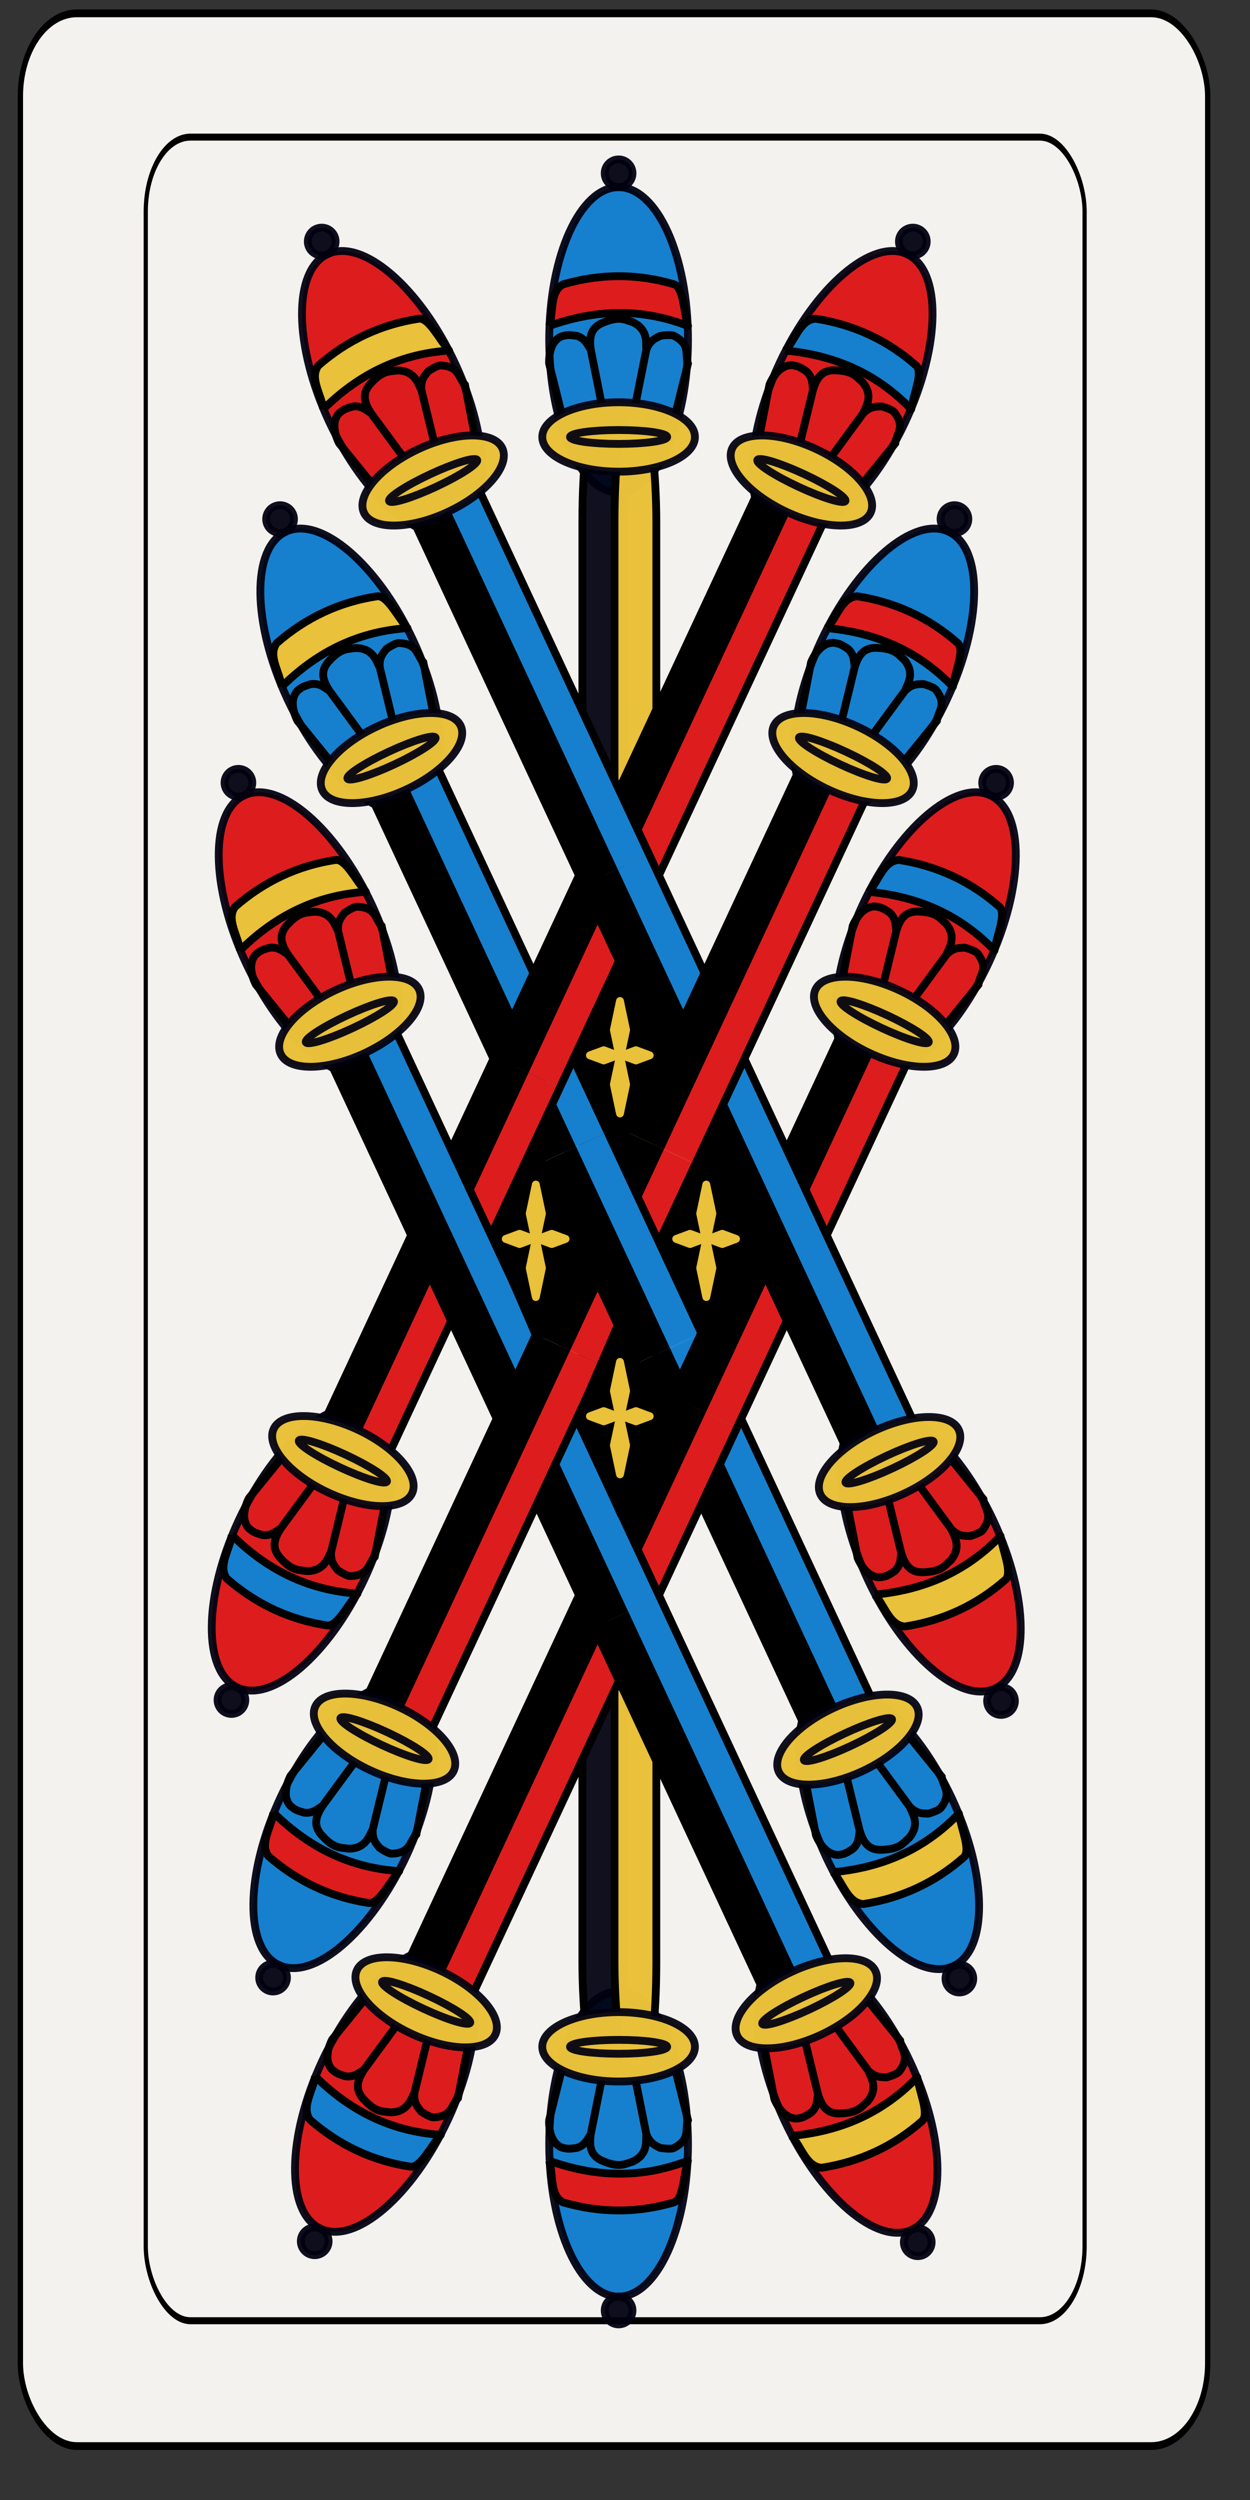<?xml version="1.0" encoding="UTF-8" standalone="no"?>
<!-- Created with Inkscape (http://www.inkscape.org/) -->

<svg
   xmlns:dc="http://purl.org/dc/elements/1.1/"
   xmlns:cc="http://creativecommons.org/ns#"
   xmlns:rdf="http://www.w3.org/1999/02/22-rdf-syntax-ns#"
   xmlns:svg="http://www.w3.org/2000/svg"
   xmlns="http://www.w3.org/2000/svg"
   xmlns:sodipodi="http://sodipodi.sourceforge.net/DTD/sodipodi-0.dtd"
   xmlns:inkscape="http://www.inkscape.org/namespaces/inkscape"
   width="45mm"
   height="90mm"
   viewBox="0 0 45 90"
   version="1.1"
   id="svg12330"
   inkscape:version="0.92.5 (0.92.5+68)"
   sodipodi:docname="07-Bastoni.,svg.svg">
  <rect x="0" y="0" width="45" height="90" fill="#333333" stroke="none"/>
  <defs
     id="defs12324">
    <inkscape:path-effect
       effect="spiro"
       id="path-effect5697-16"
       is_visible="true" />
    <pattern
       patternUnits="userSpaceOnUse"
       width="3.543"
       height="4.725"
       patternTransform="translate(-52.264,805.512)"
       id="rombi-97">
      <path
         id="path35696-05"
         d="M 0,0 0,0.539 0.482,1.182 0,1.826 0,2.9 0.482,3.543 0,4.186 l 0,0.539 0.406,0 -0.002,-0.002 0.48,-0.643 0.484,0.645 0.807,0 0.482,-0.643 0.482,0.643 0.402,0 0,-0.537 -0.482,-0.643 0.482,-0.645 0,-1.076 L 3.061,1.182 3.543,0.537 3.543,0 3.141,0 2.658,0.643 2.176,0 1.369,0 0.887,0.645 0.404,0.002 0.406,0 0,0 Z M 1.771,0.537 2.254,1.182 1.771,1.824 1.289,1.182 1.771,0.537 Z M 0.887,1.719 1.369,2.361 0.885,3.006 0.402,2.363 0.887,1.719 Z m 1.771,0 L 3.141,2.363 2.658,3.006 2.174,2.363 2.658,1.719 Z M 1.771,2.9 2.254,3.543 1.771,4.188 1.289,3.543 1.771,2.9 Z"
         style="color:#000000;font-style:normal;font-variant:normal;font-weight:normal;font-stretch:normal;font-size:medium;line-height:normal;font-family:sans-serif;text-indent:0;text-align:start;text-decoration:none;text-decoration-line:none;text-decoration-style:solid;text-decoration-color:#000000;letter-spacing:normal;word-spacing:normal;text-transform:none;direction:ltr;block-progression:tb;writing-mode:lr-tb;baseline-shift:baseline;text-anchor:start;white-space:normal;clip-rule:nonzero;display:inline;overflow:visible;visibility:visible;opacity:1;isolation:auto;mix-blend-mode:normal;color-interpolation:sRGB;color-interpolation-filters:linearRGB;solid-color:#000000;solid-opacity:1;fill:#000000;fill-opacity:1;fill-rule:evenodd;stroke:none;stroke-width:0.645;stroke-linecap:butt;stroke-linejoin:miter;stroke-miterlimit:4;stroke-dasharray:none;stroke-dashoffset:0;stroke-opacity:1;color-rendering:auto;image-rendering:auto;shape-rendering:auto;text-rendering:auto;enable-background:accumulate"
         inkscape:connector-curvature="0" />
    </pattern>
    <pattern
       patternUnits="userSpaceOnUse"
       width="3.543"
       height="4.725"
       patternTransform="translate(-52.264,805.512)"
       id="pattern15214">
      <path
         id="path15212"
         d="M 0,0 0,0.539 0.482,1.182 0,1.826 0,2.9 0.482,3.543 0,4.186 l 0,0.539 0.406,0 -0.002,-0.002 0.48,-0.643 0.484,0.645 0.807,0 0.482,-0.643 0.482,0.643 0.402,0 0,-0.537 -0.482,-0.643 0.482,-0.645 0,-1.076 L 3.061,1.182 3.543,0.537 3.543,0 3.141,0 2.658,0.643 2.176,0 1.369,0 0.887,0.645 0.404,0.002 0.406,0 0,0 Z M 1.771,0.537 2.254,1.182 1.771,1.824 1.289,1.182 1.771,0.537 Z M 0.887,1.719 1.369,2.361 0.885,3.006 0.402,2.363 0.887,1.719 Z m 1.771,0 L 3.141,2.363 2.658,3.006 2.174,2.363 2.658,1.719 Z M 1.771,2.9 2.254,3.543 1.771,4.188 1.289,3.543 1.771,2.9 Z"
         style="color:#000000;font-style:normal;font-variant:normal;font-weight:normal;font-stretch:normal;font-size:medium;line-height:normal;font-family:sans-serif;text-indent:0;text-align:start;text-decoration:none;text-decoration-line:none;text-decoration-style:solid;text-decoration-color:#000000;letter-spacing:normal;word-spacing:normal;text-transform:none;direction:ltr;block-progression:tb;writing-mode:lr-tb;baseline-shift:baseline;text-anchor:start;white-space:normal;clip-rule:nonzero;display:inline;overflow:visible;visibility:visible;opacity:1;isolation:auto;mix-blend-mode:normal;color-interpolation:sRGB;color-interpolation-filters:linearRGB;solid-color:#000000;solid-opacity:1;fill:#000000;fill-opacity:1;fill-rule:evenodd;stroke:none;stroke-width:0.645;stroke-linecap:butt;stroke-linejoin:miter;stroke-miterlimit:4;stroke-dasharray:none;stroke-dashoffset:0;stroke-opacity:1;color-rendering:auto;image-rendering:auto;shape-rendering:auto;text-rendering:auto;enable-background:accumulate"
         inkscape:connector-curvature="0" />
    </pattern>
    <pattern
       patternUnits="userSpaceOnUse"
       width="3.543"
       height="4.725"
       patternTransform="translate(-52.264,805.512)"
       id="rombi-44">
      <path
         id="path35696-60"
         d="M 0,0 0,0.539 0.482,1.182 0,1.826 0,2.9 0.482,3.543 0,4.186 l 0,0.539 0.406,0 -0.002,-0.002 0.48,-0.643 0.484,0.645 0.807,0 0.482,-0.643 0.482,0.643 0.402,0 0,-0.537 -0.482,-0.643 0.482,-0.645 0,-1.076 L 3.061,1.182 3.543,0.537 3.543,0 3.141,0 2.658,0.643 2.176,0 1.369,0 0.887,0.645 0.404,0.002 0.406,0 0,0 Z M 1.771,0.537 2.254,1.182 1.771,1.824 1.289,1.182 1.771,0.537 Z M 0.887,1.719 1.369,2.361 0.885,3.006 0.402,2.363 0.887,1.719 Z m 1.771,0 L 3.141,2.363 2.658,3.006 2.174,2.363 2.658,1.719 Z M 1.771,2.9 2.254,3.543 1.771,4.188 1.289,3.543 1.771,2.9 Z"
         style="color:#000000;font-style:normal;font-variant:normal;font-weight:normal;font-stretch:normal;font-size:medium;line-height:normal;font-family:sans-serif;text-indent:0;text-align:start;text-decoration:none;text-decoration-line:none;text-decoration-style:solid;text-decoration-color:#000000;letter-spacing:normal;word-spacing:normal;text-transform:none;direction:ltr;block-progression:tb;writing-mode:lr-tb;baseline-shift:baseline;text-anchor:start;white-space:normal;clip-rule:nonzero;display:inline;overflow:visible;visibility:visible;opacity:1;isolation:auto;mix-blend-mode:normal;color-interpolation:sRGB;color-interpolation-filters:linearRGB;solid-color:#000000;solid-opacity:1;fill:#000000;fill-opacity:1;fill-rule:evenodd;stroke:none;stroke-width:0.645;stroke-linecap:butt;stroke-linejoin:miter;stroke-miterlimit:4;stroke-dasharray:none;stroke-dashoffset:0;stroke-opacity:1;color-rendering:auto;image-rendering:auto;shape-rendering:auto;text-rendering:auto;enable-background:accumulate"
         inkscape:connector-curvature="0" />
    </pattern>
    <pattern
       patternUnits="userSpaceOnUse"
       width="3.543"
       height="4.725"
       patternTransform="translate(-52.264,805.512)"
       id="pattern15592">
      <path
         id="path15590"
         d="M 0,0 0,0.539 0.482,1.182 0,1.826 0,2.9 0.482,3.543 0,4.186 l 0,0.539 0.406,0 -0.002,-0.002 0.48,-0.643 0.484,0.645 0.807,0 0.482,-0.643 0.482,0.643 0.402,0 0,-0.537 -0.482,-0.643 0.482,-0.645 0,-1.076 L 3.061,1.182 3.543,0.537 3.543,0 3.141,0 2.658,0.643 2.176,0 1.369,0 0.887,0.645 0.404,0.002 0.406,0 0,0 Z M 1.771,0.537 2.254,1.182 1.771,1.824 1.289,1.182 1.771,0.537 Z M 0.887,1.719 1.369,2.361 0.885,3.006 0.402,2.363 0.887,1.719 Z m 1.771,0 L 3.141,2.363 2.658,3.006 2.174,2.363 2.658,1.719 Z M 1.771,2.9 2.254,3.543 1.771,4.188 1.289,3.543 1.771,2.9 Z"
         style="color:#000000;font-style:normal;font-variant:normal;font-weight:normal;font-stretch:normal;font-size:medium;line-height:normal;font-family:sans-serif;text-indent:0;text-align:start;text-decoration:none;text-decoration-line:none;text-decoration-style:solid;text-decoration-color:#000000;letter-spacing:normal;word-spacing:normal;text-transform:none;direction:ltr;block-progression:tb;writing-mode:lr-tb;baseline-shift:baseline;text-anchor:start;white-space:normal;clip-rule:nonzero;display:inline;overflow:visible;visibility:visible;opacity:1;isolation:auto;mix-blend-mode:normal;color-interpolation:sRGB;color-interpolation-filters:linearRGB;solid-color:#000000;solid-opacity:1;fill:#000000;fill-opacity:1;fill-rule:evenodd;stroke:none;stroke-width:0.645;stroke-linecap:butt;stroke-linejoin:miter;stroke-miterlimit:4;stroke-dasharray:none;stroke-dashoffset:0;stroke-opacity:1;color-rendering:auto;image-rendering:auto;shape-rendering:auto;text-rendering:auto;enable-background:accumulate"
         inkscape:connector-curvature="0" />
    </pattern>
    <pattern
       patternUnits="userSpaceOnUse"
       width="3.543"
       height="4.725"
       patternTransform="translate(-52.264,805.512)"
       id="rombi-16">
      <path
         id="path35696-09"
         d="M 0,0 0,0.539 0.482,1.182 0,1.826 0,2.9 0.482,3.543 0,4.186 l 0,0.539 0.406,0 -0.002,-0.002 0.48,-0.643 0.484,0.645 0.807,0 0.482,-0.643 0.482,0.643 0.402,0 0,-0.537 -0.482,-0.643 0.482,-0.645 0,-1.076 L 3.061,1.182 3.543,0.537 3.543,0 3.141,0 2.658,0.643 2.176,0 1.369,0 0.887,0.645 0.404,0.002 0.406,0 0,0 Z M 1.771,0.537 2.254,1.182 1.771,1.824 1.289,1.182 1.771,0.537 Z M 0.887,1.719 1.369,2.361 0.885,3.006 0.402,2.363 0.887,1.719 Z m 1.771,0 L 3.141,2.363 2.658,3.006 2.174,2.363 2.658,1.719 Z M 1.771,2.9 2.254,3.543 1.771,4.188 1.289,3.543 1.771,2.9 Z"
         style="color:#000000;font-style:normal;font-variant:normal;font-weight:normal;font-stretch:normal;font-size:medium;line-height:normal;font-family:sans-serif;text-indent:0;text-align:start;text-decoration:none;text-decoration-line:none;text-decoration-style:solid;text-decoration-color:#000000;letter-spacing:normal;word-spacing:normal;text-transform:none;direction:ltr;block-progression:tb;writing-mode:lr-tb;baseline-shift:baseline;text-anchor:start;white-space:normal;clip-rule:nonzero;display:inline;overflow:visible;visibility:visible;opacity:1;isolation:auto;mix-blend-mode:normal;color-interpolation:sRGB;color-interpolation-filters:linearRGB;solid-color:#000000;solid-opacity:1;fill:#000000;fill-opacity:1;fill-rule:evenodd;stroke:none;stroke-width:0.645;stroke-linecap:butt;stroke-linejoin:miter;stroke-miterlimit:4;stroke-dasharray:none;stroke-dashoffset:0;stroke-opacity:1;color-rendering:auto;image-rendering:auto;shape-rendering:auto;text-rendering:auto;enable-background:accumulate"
         inkscape:connector-curvature="0" />
    </pattern>
    <pattern
       patternUnits="userSpaceOnUse"
       width="3.543"
       height="4.725"
       patternTransform="translate(-52.264,805.512)"
       id="pattern16138">
      <path
         id="path16136"
         d="M 0,0 0,0.539 0.482,1.182 0,1.826 0,2.9 0.482,3.543 0,4.186 l 0,0.539 0.406,0 -0.002,-0.002 0.48,-0.643 0.484,0.645 0.807,0 0.482,-0.643 0.482,0.643 0.402,0 0,-0.537 -0.482,-0.643 0.482,-0.645 0,-1.076 L 3.061,1.182 3.543,0.537 3.543,0 3.141,0 2.658,0.643 2.176,0 1.369,0 0.887,0.645 0.404,0.002 0.406,0 0,0 Z M 1.771,0.537 2.254,1.182 1.771,1.824 1.289,1.182 1.771,0.537 Z M 0.887,1.719 1.369,2.361 0.885,3.006 0.402,2.363 0.887,1.719 Z m 1.771,0 L 3.141,2.363 2.658,3.006 2.174,2.363 2.658,1.719 Z M 1.771,2.9 2.254,3.543 1.771,4.188 1.289,3.543 1.771,2.9 Z"
         style="color:#000000;font-style:normal;font-variant:normal;font-weight:normal;font-stretch:normal;font-size:medium;line-height:normal;font-family:sans-serif;text-indent:0;text-align:start;text-decoration:none;text-decoration-line:none;text-decoration-style:solid;text-decoration-color:#000000;letter-spacing:normal;word-spacing:normal;text-transform:none;direction:ltr;block-progression:tb;writing-mode:lr-tb;baseline-shift:baseline;text-anchor:start;white-space:normal;clip-rule:nonzero;display:inline;overflow:visible;visibility:visible;opacity:1;isolation:auto;mix-blend-mode:normal;color-interpolation:sRGB;color-interpolation-filters:linearRGB;solid-color:#000000;solid-opacity:1;fill:#000000;fill-opacity:1;fill-rule:evenodd;stroke:none;stroke-width:0.645;stroke-linecap:butt;stroke-linejoin:miter;stroke-miterlimit:4;stroke-dasharray:none;stroke-dashoffset:0;stroke-opacity:1;color-rendering:auto;image-rendering:auto;shape-rendering:auto;text-rendering:auto;enable-background:accumulate"
         inkscape:connector-curvature="0" />
    </pattern>
    <inkscape:path-effect
       effect="powerstroke"
       id="path-effect25722"
       is_visible="true"
       offset_points="0,0.5"
       sort_points="true"
       interpolator_type="Linear"
       interpolator_beta="0.2"
       start_linecap_type="zerowidth"
       linejoin_type="round"
       miter_limit="4"
       end_linecap_type="zerowidth"
       cusp_linecap_type="round" />
  </defs>
  <sodipodi:namedview
     id="base"
     pagecolor="#ffffff"
     bordercolor="#666666"
     borderopacity="1.0"
     inkscape:pageopacity="0.0"
     inkscape:pageshadow="2"
     inkscape:zoom="1.4"
     inkscape:cx="64.017417"
     inkscape:cy="182.55942"
     inkscape:document-units="mm"
     inkscape:current-layer="layer1"
     showgrid="false"
     inkscape:window-width="1920"
     inkscape:window-height="1015"
     inkscape:window-x="0"
     inkscape:window-y="36"
     inkscape:window-maximized="1" />
  <g
     inkscape:label="Livello 1"
     inkscape:groupmode="layer"
     id="layer1"
     transform="translate(0,-207)">
    <g
       transform="matrix(0.282,0,0,0.282,-270,-119)"
       style="display:inline;enable-background:new"
       id="g16125">
      <g
         id="g3963-36-9-9"
         transform="matrix(0.97,0,0,0.996,-5.69,-588.814)"
         style="display:inline;fill:#f4f2ef;fill-opacity:1">
        <g
           style="fill:#f4f2ef;fill-opacity:1"
           transform="matrix(0.7,0,0,1,298.314,-0.792)"
           id="g3888-7-4-96">
          <rect
             inkscape:label="#bordo esterno"
             ry="10.63"
             rx="10.63"
             style="fill:#f4f2ef;fill-opacity:1;stroke:#000000;stroke-width:0.997;stroke-miterlimit:4;stroke-dasharray:none;stroke-opacity:1"
             id="bordo_esterno-5-7-0"
             width="223.228"
             height="311.811"
             x="996.133"
             y="1754.351" />
        </g>
      </g>
      <g
         id="g3963-3-3-4-4-7-8-3-2"
         transform="matrix(0.767,0,0,0.894,212.424,-394.148)"
         style="display:inline;fill:none">
        <g
           style="fill:none"
           transform="matrix(0.7,0,0,1,298.314,-0.792)"
           id="g3888-6-5-7-3-8-8-1-5">
          <rect
             inkscape:label="#bordo interno"
             ry="10.63"
             rx="10.63"
             style="fill:none;fill-opacity:1;stroke:#000000;stroke-width:0.997;stroke-miterlimit:4;stroke-dasharray:none;stroke-opacity:1"
             id="bordo_interno-6-4-0-6-4-4-4"
             width="223.228"
             height="311.811"
             x="996.133"
             y="1754.351" />
        </g>
      </g>
      <g
         id="g10048"
         style="display:inline"
         transform="translate(0,1055.907)">
        <ellipse
           style="display:inline;opacity:1;fill:#1780ce;fill-opacity:1;stroke:#00000f;stroke-width:0.999;stroke-linejoin:round;stroke-miterlimit:4;stroke-dasharray:none;stroke-dashoffset:0;stroke-opacity:0.941"
           id="path4792-30"
           cx="1036.417"
           cy="143.504"
           rx="8.858"
           ry="19.488" />
        <ellipse
           style="display:inline;opacity:1;fill:#1780ce;fill-opacity:1;stroke:#00000f;stroke-width:0.999;stroke-linejoin:round;stroke-miterlimit:4;stroke-dasharray:none;stroke-dashoffset:0;stroke-opacity:0.941"
           id="path4792-6-3"
           cx="1036.417"
           cy="373.819"
           rx="8.858"
           ry="19.488" />
        <rect
           style="display:inline;opacity:0.99;fill:#00000f;fill-opacity:0.941;stroke:#000000;stroke-width:0.997;stroke-linejoin:round;stroke-miterlimit:4;stroke-dasharray:none;stroke-dashoffset:0;stroke-opacity:1"
           id="rect3970-0"
           width="5.338"
           height="211.601"
           x="1031.792"
           y="152.861"
           rx="1.772"
           ry="13.896" />
        <rect
           style="display:inline;opacity:0.99;fill:#e9c13a;fill-opacity:1;stroke:#000000;stroke-width:0.997;stroke-linejoin:round;stroke-miterlimit:4;stroke-dasharray:none;stroke-dashoffset:0;stroke-opacity:1"
           id="rect3970-3-9"
           width="5.338"
           height="211.601"
           x="1035.896"
           y="152.861"
           rx="1.772"
           ry="13.896" />
        <path
           style="display:inline;fill:none;fill-rule:evenodd;stroke:#000000;stroke-width:1px;stroke-linecap:butt;stroke-linejoin:miter;stroke-opacity:1"
           d="m 1029.323,153.632 -1.772,-7.087 c -0.058,-1.177 0.253,-3.097 1.772,-3.543 0.407,-0.05 0.427,-0.206 1.772,0 1.045,0.331 1.339,1.091 1.772,1.772 l 1.772,8.858 -1.772,-8.858 c -0.243,-1.742 0.027,-2.919 1.772,-3.543 1.997,-0.793 2.67,-0.229 3.543,0 2.152,0.985 1.668,2.87 1.772,3.543 l -1.772,8.858 1.772,-8.858 c 0.466,-1.218 1.128,-1.441 1.772,-1.772 0.854,-0.136 1.561,-0.138 1.772,0 2.142,1.107 1.353,2.354 1.772,3.543 l -1.772,7.087"
           id="path4896-2"
           inkscape:connector-curvature="0"
           sodipodi:nodetypes="cccccccccccccccc" />
        <path
           style="display:inline;fill:none;fill-rule:evenodd;stroke:#000000;stroke-width:1px;stroke-linecap:butt;stroke-linejoin:miter;stroke-opacity:1"
           d="m 1029.323,363.691 -1.772,7.087 c -0.058,1.177 0.253,3.097 1.772,3.543 0.407,0.05 0.427,0.206 1.772,0 1.045,-0.331 1.339,-1.091 1.772,-1.772 l 1.772,-8.858 -1.772,8.858 c -0.243,1.742 0.027,2.919 1.772,3.543 1.997,0.793 2.67,0.229 3.543,0 2.152,-0.985 1.668,-2.87 1.772,-3.543 l -1.772,-8.858 1.772,8.858 c 0.466,1.218 1.128,1.441 1.772,1.772 0.854,0.136 1.561,0.138 1.772,0 2.142,-1.107 1.353,-2.354 1.772,-3.543 l -1.772,-7.087"
           id="path4896-6-54"
           inkscape:connector-curvature="0"
           sodipodi:nodetypes="cccccccccccccccc" />
        <ellipse
           style="display:inline;opacity:0.99;fill:#e9c13a;fill-opacity:1;stroke:#00000f;stroke-width:0.999;stroke-linejoin:round;stroke-miterlimit:4;stroke-dasharray:none;stroke-dashoffset:0;stroke-opacity:0.941"
           id="path4818-05"
           cx="1036.417"
           cy="155.905"
           rx="9.744"
           ry="4.429" />
        <ellipse
           style="display:inline;opacity:0.99;fill:#e9c13a;fill-opacity:1;stroke:#00000f;stroke-width:0.999;stroke-linejoin:round;stroke-miterlimit:4;stroke-dasharray:none;stroke-dashoffset:0;stroke-opacity:0.941"
           id="path4824-94"
           cx="1036.417"
           cy="155.905"
           rx="6.201"
           ry="0.886" />
        <ellipse
           style="display:inline;opacity:0.99;fill:#e9c13a;fill-opacity:1;stroke:#00000f;stroke-width:0.999;stroke-linejoin:round;stroke-miterlimit:4;stroke-dasharray:none;stroke-dashoffset:0;stroke-opacity:0.941"
           id="path4818-7-6"
           cx="1036.417"
           cy="361.417"
           rx="9.744"
           ry="4.429" />
        <ellipse
           style="display:inline;opacity:0.99;fill:#e9c13a;fill-opacity:1;stroke:#00000f;stroke-width:0.999;stroke-linejoin:round;stroke-miterlimit:4;stroke-dasharray:none;stroke-dashoffset:0;stroke-opacity:0.941"
           id="path4824-5-9"
           cx="1036.417"
           cy="361.417"
           rx="6.201"
           ry="0.886" />
        <path
           style="display:inline;fill:#dd1d1d;fill-opacity:1;fill-rule:evenodd;stroke:#000000;stroke-width:0.999;stroke-linecap:butt;stroke-linejoin:round;stroke-miterlimit:4;stroke-dasharray:none;stroke-opacity:1"
           d="m 1027.559,141.732 c 0.587,-1.774 0.026,-4.343 1.772,-5.315 4.724,-1.367 9.449,-1.395 14.173,0 1.216,0.442 1.21,3.482 1.772,5.315 -6.205,-2.396 -12.063,-2.017 -17.716,0"
           id="path4854-22"
           inkscape:connector-curvature="0"
           sodipodi:nodetypes="ccccc" />
        <path
           style="display:inline;fill:#dd1d1d;fill-opacity:1;fill-rule:evenodd;stroke:#000000;stroke-width:0.999;stroke-linecap:butt;stroke-linejoin:round;stroke-miterlimit:4;stroke-dasharray:none;stroke-opacity:1"
           d="m 1027.546,375.959 c 0.587,1.774 0.026,4.343 1.772,5.315 4.724,1.367 9.449,1.395 14.173,0 1.216,-0.442 1.21,-3.482 1.772,-5.315 -6.205,2.396 -12.063,2.017 -17.716,0"
           id="path4854-3-4"
           inkscape:connector-curvature="0"
           sodipodi:nodetypes="ccccc" />
        <circle
           style="display:inline;opacity:1;fill:#00000f;fill-opacity:0.941;stroke:#00000f;stroke-width:0.999;stroke-linejoin:round;stroke-miterlimit:4;stroke-dasharray:none;stroke-dashoffset:0;stroke-opacity:0.941"
           id="path4871-7"
           cx="1036.417"
           cy="122.244"
           r="1.772" />
        <circle
           style="display:inline;opacity:1;fill:#00000f;fill-opacity:0.941;stroke:#00000f;stroke-width:0.999;stroke-linejoin:round;stroke-miterlimit:4;stroke-dasharray:none;stroke-dashoffset:0;stroke-opacity:0.941"
           id="path4871-5-7"
           cx="1036.417"
           cy="395.079"
           r="1.772" />
      </g>
      <g
         transform="translate(-1771.824,1057.033)"
         id="g14253"
         style="display:inline">
        <path
           style="display:inline;fill:none;fill-rule:evenodd;stroke:#dd1d1d;stroke-width:6.024;stroke-linecap:butt;stroke-linejoin:miter;stroke-miterlimit:4;stroke-dasharray:none;stroke-opacity:1"
           d="m 2815.154,246.232 -11.98,25.691"
           id="path10616-36-4-2"
           inkscape:connector-curvature="0" />
        <path
           style="display:inline;fill:none;fill-rule:evenodd;stroke:#000000;stroke-width:5.315;stroke-linecap:butt;stroke-linejoin:miter;stroke-miterlimit:4;stroke-dasharray:none;stroke-opacity:1"
           d="m 2811.622,244.585 -11.98,25.691"
           id="path10604-4-3-3"
           inkscape:connector-curvature="0" />
        <path
           style="display:inline;fill:none;fill-rule:evenodd;stroke:#000000;stroke-width:0.999;stroke-linecap:butt;stroke-linejoin:miter;stroke-miterlimit:4;stroke-dasharray:none;stroke-opacity:1"
           d="m 2818.045,247.58 -11.98,25.691"
           id="path10610-0-3-9"
           inkscape:connector-curvature="0" />
        <path
           style="display:inline;fill:none;fill-rule:evenodd;stroke:#1780ce;stroke-width:6.024;stroke-linecap:butt;stroke-linejoin:miter;stroke-miterlimit:4;stroke-dasharray:none;stroke-opacity:1"
           d="m 2803.934,244.858 11.98,25.691"
           id="path10616-36-2-9"
           inkscape:connector-curvature="0" />
        <ellipse
           style="display:inline;opacity:1;fill:#1780ce;fill-opacity:1;stroke:#00000f;stroke-width:0.999;stroke-linejoin:round;stroke-miterlimit:4;stroke-dasharray:none;stroke-dashoffset:0;stroke-opacity:0.941"
           id="path4792-38-8-5-0"
           cx="2436.12"
           cy="1339.588"
           rx="8.858"
           ry="19.488"
           transform="rotate(-25)" />
        <path
           style="display:inline;fill:none;fill-rule:evenodd;stroke:#1780ce;stroke-width:6.024;stroke-linecap:butt;stroke-linejoin:miter;stroke-miterlimit:4;stroke-dasharray:none;stroke-opacity:1"
           d="m 2779.975,193.477 23.959,51.381"
           id="path10614-0-3-1"
           inkscape:connector-curvature="0" />
        <ellipse
           style="display:inline;opacity:1;fill:#1780ce;fill-opacity:1;stroke:#00000f;stroke-width:0.999;stroke-linejoin:round;stroke-miterlimit:4;stroke-dasharray:none;stroke-dashoffset:0;stroke-opacity:0.941"
           id="path4792-6-05-21-7-2"
           cx="2435.974"
           cy="1502.58"
           rx="8.858"
           ry="19.488"
           transform="rotate(-25)" />
        <path
           style="display:inline;fill:none;fill-rule:evenodd;stroke:#1780ce;stroke-width:6.024;stroke-linecap:butt;stroke-linejoin:miter;stroke-miterlimit:4;stroke-dasharray:none;stroke-opacity:1"
           d="m 2815.914,270.549 23.959,51.381"
           id="path10618-0-6-0"
           inkscape:connector-curvature="0" />
        <path
           style="display:inline;fill:none;fill-rule:evenodd;stroke:#000000;stroke-width:0.999;stroke-linecap:butt;stroke-linejoin:miter;stroke-miterlimit:4;stroke-dasharray:none;stroke-opacity:1"
           d="m 2818.805,269.201 23.959,51.381"
           id="path10612-51-8-0"
           inkscape:connector-curvature="0" />
        <path
           style="display:inline;fill:none;fill-rule:evenodd;stroke:#000000;stroke-width:0.999;stroke-linecap:butt;stroke-linejoin:miter;stroke-miterlimit:4;stroke-dasharray:none;stroke-opacity:1"
           d="m 2782.865,192.129 23.959,51.381"
           id="path10608-1-1-6"
           inkscape:connector-curvature="0" />
        <path
           style="display:inline;fill:none;fill-rule:evenodd;stroke:#000000;stroke-width:5.315;stroke-linecap:butt;stroke-linejoin:miter;stroke-miterlimit:4;stroke-dasharray:none;stroke-opacity:1"
           d="m 2812.382,272.196 23.959,51.381"
           id="path10606-0-3-3"
           inkscape:connector-curvature="0" />
        <path
           style="display:inline;fill:none;fill-rule:evenodd;stroke:#000000;stroke-width:5.315;stroke-linecap:butt;stroke-linejoin:miter;stroke-miterlimit:4;stroke-dasharray:none;stroke-opacity:1"
           d="m 2776.443,195.124 23.959,51.381"
           id="path10602-8-6-9"
           inkscape:connector-curvature="0" />
        <ellipse
           style="display:inline;opacity:1;fill:#dd1d1d;fill-opacity:1;stroke:#00000f;stroke-width:0.999;stroke-linejoin:round;stroke-miterlimit:4;stroke-dasharray:none;stroke-dashoffset:0;stroke-opacity:0.941"
           id="path4792-6-05-21-1"
           cx="2633.895"
           cy="-900.771"
           rx="8.858"
           ry="19.488"
           transform="rotate(25)" />
        <ellipse
           style="display:inline;opacity:1;fill:#dd1d1d;fill-opacity:1;stroke:#00000f;stroke-width:0.999;stroke-linejoin:round;stroke-miterlimit:4;stroke-dasharray:none;stroke-dashoffset:0;stroke-opacity:0.941"
           id="path4792-38-8-9"
           cx="2634.041"
           cy="-1063.763"
           rx="8.858"
           ry="19.488"
           transform="rotate(25)" />
        <path
           style="display:inline;fill:none;fill-rule:evenodd;stroke:#dd1d1d;stroke-width:6.024;stroke-linecap:butt;stroke-linejoin:miter;stroke-miterlimit:4;stroke-dasharray:none;stroke-opacity:1"
           d="m 2833.799,159.418 -23.959,51.381"
           id="path10614-0-9"
           inkscape:connector-curvature="0" />
        <path
           style="display:inline;fill:none;fill-rule:evenodd;stroke:#dd1d1d;stroke-width:6.024;stroke-linecap:butt;stroke-linejoin:miter;stroke-miterlimit:4;stroke-dasharray:none;stroke-opacity:1"
           d="m 2809.839,210.799 -11.98,25.691"
           id="path10616-36-4"
           inkscape:connector-curvature="0" />
        <path
           style="display:inline;fill:none;fill-rule:evenodd;stroke:#dd1d1d;stroke-width:6.024;stroke-linecap:butt;stroke-linejoin:miter;stroke-miterlimit:4;stroke-dasharray:none;stroke-opacity:1"
           d="M 2797.86,236.49 2773.9,287.871"
           id="path10618-0-9"
           inkscape:connector-curvature="0" />
        <path
           style="display:inline;fill:none;fill-rule:evenodd;stroke:#000000;stroke-width:1px;stroke-linecap:butt;stroke-linejoin:miter;stroke-opacity:1"
           d="m 2771.86,196.707 -4.601,-5.674 c -0.55,-1.042 -1.08,-2.914 0.108,-3.96 0.347,-0.217 0.3,-0.367 1.606,-0.749 1.087,-0.142 1.674,0.423 2.354,0.857 l 5.349,7.279 -5.349,-7.279 c -0.957,-1.477 -1.209,-2.657 0.108,-3.96 1.475,-1.562 2.323,-1.336 3.211,-1.497 2.366,-0.017 2.725,1.896 3.103,2.463 l 2.138,8.777 -2.138,-8.777 c -0.093,-1.301 0.414,-1.783 0.857,-2.354 0.716,-0.484 1.356,-0.785 1.606,-0.749 2.41,0.098 2.221,1.562 3.103,2.463 l 1.389,7.171"
           id="path4896-04-50-4-0"
           inkscape:connector-curvature="0"
           sodipodi:nodetypes="cccccccccccccccc" />
        <path
           style="display:inline;fill:none;fill-rule:evenodd;stroke:#000000;stroke-width:1px;stroke-linecap:butt;stroke-linejoin:miter;stroke-opacity:1"
           d="m 2832.051,326.131 1.389,7.171 c 0.445,1.091 1.538,2.7 3.103,2.463 0.39,-0.127 0.474,0.006 1.606,-0.749 0.808,-0.742 0.752,-1.555 0.857,-2.354 l -2.138,-8.777 2.138,8.777 c 0.516,1.682 1.258,2.634 3.103,2.463 2.145,-0.125 2.516,-0.921 3.211,-1.497 1.534,-1.802 0.299,-3.306 0.108,-3.96 l -5.349,-7.28 5.349,7.28 c 0.937,0.907 1.631,0.829 2.354,0.857 0.831,-0.237 1.473,-0.534 1.606,-0.749 1.474,-1.909 0.231,-2.705 0.108,-3.96 l -4.601,-5.674"
           id="path4896-6-62-6-0-8"
           inkscape:connector-curvature="0"
           sodipodi:nodetypes="cccccccccccccccc" />
        <ellipse
           style="display:inline;opacity:0.99;fill:#e9c13a;fill-opacity:1;stroke:#00000f;stroke-width:0.999;stroke-linejoin:round;stroke-miterlimit:4;stroke-dasharray:none;stroke-dashoffset:0;stroke-opacity:0.941"
           id="path4818-67-46-3-3"
           cx="2436.12"
           cy="1351.989"
           rx="9.744"
           ry="4.429"
           transform="rotate(-25)" />
        <ellipse
           style="display:inline;opacity:0.99;fill:#e9c13a;fill-opacity:1;stroke:#00000f;stroke-width:0.999;stroke-linejoin:round;stroke-miterlimit:4;stroke-dasharray:none;stroke-dashoffset:0;stroke-opacity:0.941"
           id="path4824-56-2-5-8"
           cx="2436.12"
           cy="1351.989"
           rx="6.201"
           ry="0.886"
           transform="rotate(-25)" />
        <ellipse
           style="display:inline;opacity:0.99;fill:#e9c13a;fill-opacity:1;stroke:#00000f;stroke-width:0.999;stroke-linejoin:round;stroke-miterlimit:4;stroke-dasharray:none;stroke-dashoffset:0;stroke-opacity:0.941"
           id="path4818-7-98-58-8-7"
           cx="2435.974"
           cy="1490.178"
           rx="9.744"
           ry="4.429"
           transform="rotate(-25)" />
        <ellipse
           style="display:inline;opacity:0.99;fill:#e9c13a;fill-opacity:1;stroke:#00000f;stroke-width:0.999;stroke-linejoin:round;stroke-miterlimit:4;stroke-dasharray:none;stroke-dashoffset:0;stroke-opacity:0.941"
           id="path4824-5-72-62-5-3"
           cx="2435.974"
           cy="1490.178"
           rx="6.201"
           ry="0.886"
           transform="rotate(-25)" />
        <path
           style="display:inline;fill:#e9c13a;fill-opacity:1;fill-rule:evenodd;stroke:#000000;stroke-width:0.999;stroke-linecap:butt;stroke-linejoin:round;stroke-miterlimit:4;stroke-dasharray:none;stroke-opacity:1"
           d="m 2765.232,186.668 c -0.217,-1.856 -1.812,-3.947 -0.641,-5.566 3.704,-3.235 7.974,-5.258 12.845,-5.99 1.289,-0.114 2.568,2.644 3.852,4.068 -6.636,0.451 -11.785,3.27 -16.057,7.487"
           id="path4854-82-8-0-1"
           inkscape:connector-curvature="0"
           sodipodi:nodetypes="ccccc" />
        <path
           style="display:inline;fill:#e9c13a;fill-opacity:1;fill-rule:evenodd;stroke:#000000;stroke-width:0.999;stroke-linecap:butt;stroke-linejoin:round;stroke-miterlimit:4;stroke-dasharray:none;stroke-opacity:1"
           d="m 2835.625,338.001 c 1.282,1.36 1.859,3.925 3.852,4.068 4.859,-0.758 9.153,-2.729 12.845,-5.99 0.916,-0.914 -0.375,-3.667 -0.64,-5.566 -4.611,4.794 -10.081,6.926 -16.057,7.487"
           id="path4854-3-9-4-9-0"
           inkscape:connector-curvature="0"
           sodipodi:nodetypes="ccccc" />
        <circle
           style="display:inline;opacity:1;fill:#00000f;fill-opacity:0.941;stroke:#00000f;stroke-width:0.999;stroke-linejoin:round;stroke-miterlimit:4;stroke-dasharray:none;stroke-dashoffset:0;stroke-opacity:0.941"
           id="path4871-9-7-9-0"
           cx="2436.12"
           cy="1318.328"
           r="1.772"
           transform="rotate(-25)" />
        <circle
           style="display:inline;opacity:1;fill:#00000f;fill-opacity:0.941;stroke:#00000f;stroke-width:0.999;stroke-linejoin:round;stroke-miterlimit:4;stroke-dasharray:none;stroke-dashoffset:0;stroke-opacity:0.941"
           id="path4871-5-6-2-8-5"
           cx="2435.974"
           cy="1523.84"
           r="1.772"
           transform="rotate(-25)" />
        <path
           style="display:inline;fill:none;fill-rule:evenodd;stroke:#000000;stroke-width:5.315;stroke-linecap:butt;stroke-linejoin:miter;stroke-miterlimit:4;stroke-dasharray:none;stroke-opacity:1"
           d="m 2800.402,246.505 11.98,25.691"
           id="path10604-4-0-0"
           inkscape:connector-curvature="0" />
        <path
           style="display:inline;fill:none;fill-rule:evenodd;stroke:#000000;stroke-width:0.999;stroke-linecap:butt;stroke-linejoin:miter;stroke-miterlimit:4;stroke-dasharray:none;stroke-opacity:1"
           d="m 2836.689,160.766 -23.959,51.381"
           id="path10608-1-2"
           inkscape:connector-curvature="0" />
        <path
           style="display:inline;fill:none;fill-rule:evenodd;stroke:#000000;stroke-width:5.315;stroke-linecap:butt;stroke-linejoin:miter;stroke-miterlimit:4;stroke-dasharray:none;stroke-opacity:1"
           d="m 2806.307,209.152 -11.98,25.691"
           id="path10604-4-3"
           inkscape:connector-curvature="0" />
        <path
           style="display:inline;fill:none;fill-rule:evenodd;stroke:#000000;stroke-width:0.999;stroke-linecap:butt;stroke-linejoin:miter;stroke-miterlimit:4;stroke-dasharray:none;stroke-opacity:1"
           d="m 2800.75,237.838 -23.959,51.381"
           id="path10612-51-4"
           inkscape:connector-curvature="0" />
        <path
           style="display:inline;fill:none;fill-rule:evenodd;stroke:#000000;stroke-width:0.999;stroke-linecap:butt;stroke-linejoin:miter;stroke-miterlimit:4;stroke-dasharray:none;stroke-opacity:1"
           d="m 2806.825,243.51 11.98,25.691"
           id="path10610-0-2-3"
           inkscape:connector-curvature="0" />
        <path
           style="display:inline;fill:none;fill-rule:evenodd;stroke:#000000;stroke-width:5.315;stroke-linecap:butt;stroke-linejoin:miter;stroke-miterlimit:4;stroke-dasharray:none;stroke-opacity:1"
           d="m 2830.266,157.771 -23.959,51.381"
           id="path10602-8-65"
           inkscape:connector-curvature="0" />
        <path
           style="display:inline;fill:none;fill-rule:evenodd;stroke:#000000;stroke-width:0.999;stroke-linecap:butt;stroke-linejoin:miter;stroke-miterlimit:4;stroke-dasharray:none;stroke-opacity:1"
           d="m 2812.73,212.147 -11.98,25.691"
           id="path10610-0-3"
           inkscape:connector-curvature="0" />
        <path
           style="display:inline;fill:none;fill-rule:evenodd;stroke:#1780ce;stroke-width:6.024;stroke-linecap:butt;stroke-linejoin:miter;stroke-miterlimit:4;stroke-dasharray:none;stroke-opacity:1"
           d="m 2809.249,209.425 11.98,25.691"
           id="path10616-36-2"
           inkscape:connector-curvature="0" />
        <ellipse
           style="display:inline;opacity:1;fill:#dd1d1d;fill-opacity:1;stroke:#00000f;stroke-width:0.999;stroke-linejoin:round;stroke-miterlimit:4;stroke-dasharray:none;stroke-dashoffset:0;stroke-opacity:0.941"
           id="path4792-38-8-5"
           cx="2455.912"
           cy="1309.721"
           rx="8.858"
           ry="19.488"
           transform="rotate(-25)" />
        <path
           style="display:inline;fill:none;fill-rule:evenodd;stroke:#1780ce;stroke-width:6.024;stroke-linecap:butt;stroke-linejoin:miter;stroke-miterlimit:4;stroke-dasharray:none;stroke-opacity:1"
           d="m 2785.29,158.044 23.959,51.381"
           id="path10614-0-3"
           inkscape:connector-curvature="0" />
        <ellipse
           style="display:inline;opacity:1;fill:#dd1d1d;fill-opacity:1;stroke:#00000f;stroke-width:0.999;stroke-linejoin:round;stroke-miterlimit:4;stroke-dasharray:none;stroke-dashoffset:0;stroke-opacity:0.941"
           id="path4792-6-05-21-7"
           cx="2455.766"
           cy="1472.713"
           rx="8.858"
           ry="19.488"
           transform="rotate(-25)" />
        <path
           style="display:inline;fill:none;fill-rule:evenodd;stroke:#000000;stroke-width:0.999;stroke-linecap:butt;stroke-linejoin:miter;stroke-miterlimit:4;stroke-dasharray:none;stroke-opacity:1"
           d="m 2788.18,156.696 23.959,51.381"
           id="path10608-1-1"
           inkscape:connector-curvature="0" />
        <path
           style="display:inline;fill:none;fill-rule:evenodd;stroke:#000000;stroke-width:5.315;stroke-linecap:butt;stroke-linejoin:miter;stroke-miterlimit:4;stroke-dasharray:none;stroke-opacity:1"
           d="m 2781.757,159.691 23.959,51.381"
           id="path10602-8-6"
           inkscape:connector-curvature="0" />
        <path
           style="display:inline;fill:none;fill-rule:evenodd;stroke:#000000;stroke-width:1px;stroke-linecap:butt;stroke-linejoin:miter;stroke-opacity:1"
           d="m 2777.175,161.274 -4.601,-5.674 c -0.55,-1.042 -1.08,-2.914 0.108,-3.96 0.347,-0.217 0.3,-0.367 1.606,-0.749 1.087,-0.142 1.674,0.423 2.354,0.857 l 5.349,7.279 -5.349,-7.279 c -0.956,-1.477 -1.209,-2.657 0.108,-3.96 1.475,-1.562 2.323,-1.336 3.211,-1.497 2.366,-0.017 2.725,1.896 3.103,2.463 l 2.138,8.777 -2.138,-8.777 c -0.093,-1.301 0.414,-1.783 0.857,-2.354 0.716,-0.484 1.356,-0.785 1.606,-0.749 2.41,0.098 2.221,1.562 3.103,2.463 l 1.389,7.171"
           id="path4896-04-50-4"
           inkscape:connector-curvature="0"
           sodipodi:nodetypes="cccccccccccccccc" />
        <path
           style="display:inline;fill:none;fill-rule:evenodd;stroke:#000000;stroke-width:1px;stroke-linecap:butt;stroke-linejoin:miter;stroke-opacity:1"
           d="m 2837.366,290.698 1.389,7.171 c 0.445,1.091 1.538,2.7 3.103,2.463 0.39,-0.127 0.474,0.006 1.606,-0.749 0.808,-0.742 0.752,-1.555 0.857,-2.354 l -2.138,-8.777 2.138,8.777 c 0.516,1.682 1.258,2.634 3.103,2.463 2.145,-0.125 2.516,-0.921 3.211,-1.497 1.534,-1.802 0.299,-3.306 0.108,-3.96 l -5.349,-7.28 5.349,7.28 c 0.937,0.907 1.631,0.829 2.354,0.857 0.831,-0.237 1.473,-0.534 1.606,-0.749 1.474,-1.909 0.231,-2.705 0.108,-3.96 l -4.601,-5.674"
           id="path4896-6-62-6-0"
           inkscape:connector-curvature="0"
           sodipodi:nodetypes="cccccccccccccccc" />
        <ellipse
           style="display:inline;opacity:0.99;fill:#e9c13a;fill-opacity:1;stroke:#00000f;stroke-width:0.999;stroke-linejoin:round;stroke-miterlimit:4;stroke-dasharray:none;stroke-dashoffset:0;stroke-opacity:0.941"
           id="path4818-67-46-3"
           cx="2455.912"
           cy="1322.122"
           rx="9.744"
           ry="4.429"
           transform="rotate(-25)" />
        <ellipse
           style="display:inline;opacity:0.99;fill:#e9c13a;fill-opacity:1;stroke:#00000f;stroke-width:0.999;stroke-linejoin:round;stroke-miterlimit:4;stroke-dasharray:none;stroke-dashoffset:0;stroke-opacity:0.941"
           id="path4824-56-2-5"
           cx="2455.912"
           cy="1322.122"
           rx="6.201"
           ry="0.886"
           transform="rotate(-25)" />
        <path
           style="display:inline;fill:#e9c13a;fill-opacity:1;fill-rule:evenodd;stroke:#000000;stroke-width:0.999;stroke-linecap:butt;stroke-linejoin:round;stroke-miterlimit:4;stroke-dasharray:none;stroke-opacity:1"
           d="m 2770.547,151.235 c -0.217,-1.856 -1.812,-3.947 -0.641,-5.566 3.704,-3.235 7.974,-5.258 12.845,-5.99 1.289,-0.114 2.568,2.644 3.852,4.068 -6.636,0.451 -11.785,3.27 -16.057,7.487"
           id="path4854-82-8-0"
           inkscape:connector-curvature="0"
           sodipodi:nodetypes="ccccc" />
        <path
           style="display:inline;fill:#e9c13a;fill-opacity:1;fill-rule:evenodd;stroke:#000000;stroke-width:0.999;stroke-linecap:butt;stroke-linejoin:round;stroke-miterlimit:4;stroke-dasharray:none;stroke-opacity:1"
           d="m 2840.94,302.568 c 1.282,1.36 1.859,3.925 3.852,4.068 4.859,-0.758 9.153,-2.729 12.845,-5.99 0.916,-0.914 -0.375,-3.667 -0.64,-5.566 -4.611,4.794 -10.081,6.926 -16.057,7.487"
           id="path4854-3-9-4-9"
           inkscape:connector-curvature="0"
           sodipodi:nodetypes="ccccc" />
        <circle
           style="display:inline;opacity:1;fill:#00000f;fill-opacity:0.941;stroke:#00000f;stroke-width:0.999;stroke-linejoin:round;stroke-miterlimit:4;stroke-dasharray:none;stroke-dashoffset:0;stroke-opacity:0.941"
           id="path4871-9-7-9"
           cx="2455.912"
           cy="1288.461"
           r="1.772"
           transform="rotate(-25)" />
        <circle
           style="display:inline;opacity:1;fill:#00000f;fill-opacity:0.941;stroke:#00000f;stroke-width:0.999;stroke-linejoin:round;stroke-miterlimit:4;stroke-dasharray:none;stroke-dashoffset:0;stroke-opacity:0.941"
           id="path4871-5-6-2-8"
           cx="2455.766"
           cy="1493.973"
           r="1.772"
           transform="rotate(-25)" />
        <path
           style="display:inline;fill:none;fill-rule:evenodd;stroke:#000000;stroke-width:5.315;stroke-linecap:butt;stroke-linejoin:miter;stroke-miterlimit:4;stroke-dasharray:none;stroke-opacity:1"
           d="m 2805.717,211.072 11.98,25.691"
           id="path10604-4-0"
           inkscape:connector-curvature="0" />
        <path
           style="display:inline;fill:none;fill-rule:evenodd;stroke:#000000;stroke-width:0.999;stroke-linecap:butt;stroke-linejoin:miter;stroke-miterlimit:4;stroke-dasharray:none;stroke-opacity:1"
           d="m 2812.14,208.077 11.98,25.691"
           id="path10610-0-2"
           inkscape:connector-curvature="0" />
        <ellipse
           style="display:inline;opacity:1;fill:#dd1d1d;fill-opacity:1;stroke:#00000f;stroke-width:0.999;stroke-linejoin:round;stroke-miterlimit:4;stroke-dasharray:none;stroke-dashoffset:0;stroke-opacity:0.941"
           id="path4792-38-8-5-01"
           cx="2417.077"
           cy="1367.849"
           rx="8.858"
           ry="19.488"
           transform="rotate(-25)" />
        <path
           style="display:inline;fill:none;fill-rule:evenodd;stroke:#000000;stroke-width:5.315;stroke-linecap:butt;stroke-linejoin:miter;stroke-miterlimit:4;stroke-dasharray:none;stroke-opacity:1"
           d="M 2794.327,234.843 2770.368,286.224"
           id="path10606-0-0"
           inkscape:connector-curvature="0" />
        <path
           style="display:inline;fill:none;fill-rule:evenodd;stroke:#1780ce;stroke-width:6.024;stroke-linecap:butt;stroke-linejoin:miter;stroke-miterlimit:4;stroke-dasharray:none;stroke-opacity:1"
           d="m 2774.66,227.138 23.959,51.381"
           id="path10614-0-3-7"
           inkscape:connector-curvature="0" />
        <path
           style="display:inline;fill:none;fill-rule:evenodd;stroke:#000000;stroke-width:1px;stroke-linecap:butt;stroke-linejoin:miter;stroke-opacity:1"
           d="m 2765.653,284.579 -4.601,5.674 c -0.55,1.042 -1.08,2.914 0.108,3.96 0.347,0.217 0.3,0.367 1.606,0.749 1.087,0.142 1.675,-0.423 2.354,-0.857 l 5.349,-7.279 -5.349,7.279 c -0.956,1.477 -1.209,2.657 0.108,3.96 1.475,1.562 2.323,1.336 3.211,1.497 2.366,0.017 2.725,-1.896 3.103,-2.463 l 2.138,-8.777 -2.138,8.777 c -0.093,1.301 0.414,1.783 0.857,2.354 0.716,0.484 1.357,0.785 1.606,0.749 2.41,-0.098 2.221,-1.562 3.103,-2.463 l 1.389,-7.171"
           id="path4896-6-62-6-5"
           inkscape:connector-curvature="0"
           sodipodi:nodetypes="cccccccccccccccc" />
        <ellipse
           style="display:inline;opacity:0.99;fill:#e9c13a;fill-opacity:1;stroke:#00000f;stroke-width:0.999;stroke-linejoin:round;stroke-miterlimit:4;stroke-dasharray:none;stroke-dashoffset:0;stroke-opacity:0.941"
           id="path4818-7-98-58-1"
           cx="2633.895"
           cy="-913.173"
           rx="9.744"
           ry="4.429"
           transform="rotate(25)" />
        <ellipse
           style="display:inline;opacity:1;fill:#dd1d1d;fill-opacity:1;stroke:#00000f;stroke-width:0.999;stroke-linejoin:round;stroke-miterlimit:4;stroke-dasharray:none;stroke-dashoffset:0;stroke-opacity:0.941"
           id="path4792-6-05-21-7-9"
           cx="2416.931"
           cy="1530.841"
           rx="8.858"
           ry="19.488"
           transform="rotate(-25)" />
        <path
           style="display:inline;fill:none;fill-rule:evenodd;stroke:#000000;stroke-width:0.999;stroke-linecap:butt;stroke-linejoin:miter;stroke-miterlimit:4;stroke-dasharray:none;stroke-opacity:1"
           d="M 2777.55,225.79 2801.51,277.172"
           id="path10608-1-1-5"
           inkscape:connector-curvature="0" />
        <ellipse
           style="display:inline;opacity:0.99;fill:#e9c13a;fill-opacity:1;stroke:#00000f;stroke-width:0.999;stroke-linejoin:round;stroke-miterlimit:4;stroke-dasharray:none;stroke-dashoffset:0;stroke-opacity:0.941"
           id="path4824-5-72-62-4"
           cx="2633.895"
           cy="-913.173"
           rx="6.201"
           ry="0.886"
           transform="rotate(25)" />
        <path
           style="display:inline;fill:none;fill-rule:evenodd;stroke:#000000;stroke-width:5.315;stroke-linecap:butt;stroke-linejoin:miter;stroke-miterlimit:4;stroke-dasharray:none;stroke-opacity:1"
           d="m 2771.128,228.785 23.959,51.381"
           id="path10602-8-6-4"
           inkscape:connector-curvature="0" />
        <path
           style="display:inline;fill:none;fill-rule:evenodd;stroke:#000000;stroke-width:1px;stroke-linecap:butt;stroke-linejoin:miter;stroke-opacity:1"
           d="m 2766.545,230.369 -4.601,-5.674 c -0.55,-1.042 -1.08,-2.914 0.108,-3.96 0.347,-0.217 0.3,-0.367 1.606,-0.749 1.087,-0.142 1.675,0.423 2.354,0.857 l 5.349,7.279 -5.349,-7.279 c -0.956,-1.477 -1.209,-2.657 0.108,-3.96 1.475,-1.562 2.323,-1.336 3.211,-1.497 2.366,-0.017 2.725,1.896 3.103,2.463 l 2.138,8.777 -2.138,-8.777 c -0.093,-1.301 0.414,-1.783 0.857,-2.354 0.716,-0.484 1.356,-0.785 1.606,-0.749 2.41,0.098 2.221,1.562 3.103,2.463 l 1.389,7.171"
           id="path4896-04-50-4-8"
           inkscape:connector-curvature="0"
           sodipodi:nodetypes="cccccccccccccccc" />
        <path
           style="display:inline;fill:none;fill-rule:evenodd;stroke:#000000;stroke-width:1px;stroke-linecap:butt;stroke-linejoin:miter;stroke-opacity:1"
           d="m 2826.736,359.793 1.389,7.171 c 0.445,1.091 1.538,2.7 3.103,2.463 0.39,-0.127 0.474,0.006 1.606,-0.749 0.808,-0.742 0.752,-1.555 0.857,-2.354 l -2.138,-8.777 2.138,8.777 c 0.516,1.682 1.258,2.634 3.103,2.463 2.145,-0.125 2.516,-0.921 3.211,-1.497 1.534,-1.802 0.299,-3.306 0.108,-3.96 l -5.349,-7.28 5.349,7.28 c 0.937,0.907 1.631,0.829 2.354,0.857 0.831,-0.237 1.473,-0.534 1.606,-0.749 1.474,-1.909 0.231,-2.705 0.108,-3.96 l -4.601,-5.674"
           id="path4896-6-62-6-0-4"
           inkscape:connector-curvature="0"
           sodipodi:nodetypes="cccccccccccccccc" />
        <ellipse
           style="display:inline;opacity:0.99;fill:#e9c13a;fill-opacity:1;stroke:#00000f;stroke-width:0.999;stroke-linejoin:round;stroke-miterlimit:4;stroke-dasharray:none;stroke-dashoffset:0;stroke-opacity:0.941"
           id="path4818-67-46-3-6"
           cx="2417.077"
           cy="1380.251"
           rx="9.744"
           ry="4.429"
           transform="rotate(-25)" />
        <ellipse
           style="display:inline;opacity:0.99;fill:#e9c13a;fill-opacity:1;stroke:#00000f;stroke-width:0.999;stroke-linejoin:round;stroke-miterlimit:4;stroke-dasharray:none;stroke-dashoffset:0;stroke-opacity:0.941"
           id="path4824-56-2-5-9"
           cx="2417.077"
           cy="1380.251"
           rx="6.201"
           ry="0.886"
           transform="rotate(-25)" />
        <path
           style="display:inline;fill:#e9c13a;fill-opacity:1;fill-rule:evenodd;stroke:#000000;stroke-width:0.999;stroke-linecap:butt;stroke-linejoin:round;stroke-miterlimit:4;stroke-dasharray:none;stroke-opacity:1"
           d="m 2759.917,220.329 c -0.217,-1.856 -1.812,-3.947 -0.641,-5.566 3.704,-3.235 7.974,-5.258 12.845,-5.99 1.289,-0.114 2.568,2.644 3.852,4.068 -6.636,0.451 -11.785,3.27 -16.057,7.487"
           id="path4854-82-8-0-0"
           inkscape:connector-curvature="0"
           sodipodi:nodetypes="ccccc" />
        <path
           style="display:inline;fill:#e9c13a;fill-opacity:1;fill-rule:evenodd;stroke:#000000;stroke-width:0.999;stroke-linecap:butt;stroke-linejoin:round;stroke-miterlimit:4;stroke-dasharray:none;stroke-opacity:1"
           d="m 2830.31,371.663 c 1.282,1.36 1.859,3.925 3.852,4.068 4.859,-0.758 9.153,-2.729 12.845,-5.99 0.916,-0.914 -0.375,-3.667 -0.64,-5.566 -4.611,4.794 -10.081,6.926 -16.057,7.487"
           id="path4854-3-9-4-9-3"
           inkscape:connector-curvature="0"
           sodipodi:nodetypes="ccccc" />
        <circle
           style="display:inline;opacity:1;fill:#00000f;fill-opacity:0.941;stroke:#00000f;stroke-width:0.999;stroke-linejoin:round;stroke-miterlimit:4;stroke-dasharray:none;stroke-dashoffset:0;stroke-opacity:0.941"
           id="path4871-9-7-9-03"
           cx="2417.077"
           cy="1346.589"
           r="1.772"
           transform="rotate(-25)" />
        <circle
           style="display:inline;opacity:1;fill:#00000f;fill-opacity:0.941;stroke:#00000f;stroke-width:0.999;stroke-linejoin:round;stroke-miterlimit:4;stroke-dasharray:none;stroke-dashoffset:0;stroke-opacity:0.941"
           id="path4871-5-6-2-8-3"
           cx="2416.931"
           cy="1552.101"
           r="1.772"
           transform="rotate(-25)" />
        <path
           style="display:inline;fill:none;fill-rule:evenodd;stroke:#000000;stroke-width:1px;stroke-linecap:butt;stroke-linejoin:miter;stroke-opacity:1"
           d="m 2826.108,155.278 1.389,-7.171 c 0.445,-1.091 1.538,-2.7 3.103,-2.463 0.39,0.127 0.474,-0.006 1.606,0.749 0.808,0.741 0.752,1.555 0.857,2.354 l -2.138,8.777 2.138,-8.777 c 0.516,-1.682 1.258,-2.634 3.103,-2.463 2.145,0.125 2.516,0.92 3.211,1.497 1.534,1.802 0.299,3.306 0.108,3.96 l -5.349,7.28 5.349,-7.28 c 0.937,-0.907 1.631,-0.829 2.354,-0.857 0.831,0.237 1.473,0.534 1.606,0.749 1.474,1.909 0.231,2.705 0.108,3.96 l -4.601,5.674"
           id="path4896-04-50-9"
           inkscape:connector-curvature="0"
           sodipodi:nodetypes="cccccccccccccccc" />
        <ellipse
           style="display:inline;opacity:0.99;fill:#e9c13a;fill-opacity:1;stroke:#00000f;stroke-width:0.999;stroke-linejoin:round;stroke-miterlimit:4;stroke-dasharray:none;stroke-dashoffset:0;stroke-opacity:0.941"
           id="path4818-67-46-6"
           cx="2634.041"
           cy="-1051.362"
           rx="9.744"
           ry="4.429"
           transform="rotate(25)" />
        <ellipse
           style="display:inline;opacity:0.99;fill:#e9c13a;fill-opacity:1;stroke:#00000f;stroke-width:0.999;stroke-linejoin:round;stroke-miterlimit:4;stroke-dasharray:none;stroke-dashoffset:0;stroke-opacity:0.941"
           id="path4824-56-2-1"
           cx="2634.041"
           cy="-1051.362"
           rx="6.201"
           ry="0.886"
           transform="rotate(25)" />
        <path
           style="display:inline;fill:#1780ce;fill-opacity:1;fill-rule:evenodd;stroke:#000000;stroke-width:0.999;stroke-linecap:butt;stroke-linejoin:round;stroke-miterlimit:4;stroke-dasharray:none;stroke-opacity:1"
           d="m 2829.538,143.748 c 1.282,-1.36 1.859,-3.925 3.852,-4.068 4.859,0.758 9.153,2.729 12.845,5.99 0.916,0.914 -0.375,3.667 -0.64,5.566 -4.611,-4.794 -10.081,-6.926 -16.057,-7.487"
           id="path4854-82-8-3"
           inkscape:connector-curvature="0"
           sodipodi:nodetypes="ccccc" />
        <path
           style="display:inline;fill:#1780ce;fill-opacity:1;fill-rule:evenodd;stroke:#000000;stroke-width:0.999;stroke-linecap:butt;stroke-linejoin:round;stroke-miterlimit:4;stroke-dasharray:none;stroke-opacity:1"
           d="m 2758.858,294.947 c -0.217,1.856 -1.812,3.947 -0.641,5.566 3.704,3.235 7.974,5.258 12.845,5.99 1.289,0.114 2.568,-2.644 3.852,-4.068 -6.636,-0.451 -11.785,-3.27 -16.057,-7.487"
           id="path4854-3-9-4-7"
           inkscape:connector-curvature="0"
           sodipodi:nodetypes="ccccc" />
        <circle
           style="display:inline;opacity:1;fill:#00000f;fill-opacity:0.941;stroke:#00000f;stroke-width:0.999;stroke-linejoin:round;stroke-miterlimit:4;stroke-dasharray:none;stroke-dashoffset:0;stroke-opacity:0.941"
           id="path4871-9-7-2"
           cx="2634.041"
           cy="-1085.023"
           r="1.772"
           transform="rotate(25)" />
        <circle
           style="display:inline;opacity:1;fill:#00000f;fill-opacity:0.941;stroke:#00000f;stroke-width:0.999;stroke-linejoin:round;stroke-miterlimit:4;stroke-dasharray:none;stroke-dashoffset:0;stroke-opacity:0.941"
           id="path4871-5-6-2-7"
           cx="2633.895"
           cy="-879.511"
           r="1.772"
           transform="rotate(25)" />
        <ellipse
           style="display:inline;opacity:1;fill:#1780ce;fill-opacity:1;stroke:#00000f;stroke-width:0.999;stroke-linejoin:round;stroke-miterlimit:4;stroke-dasharray:none;stroke-dashoffset:0;stroke-opacity:0.941"
           id="path4792-38-8-9-4"
           cx="2653.832"
           cy="-1033.896"
           rx="8.858"
           ry="19.488"
           transform="rotate(25)" />
        <ellipse
           style="display:inline;opacity:1;fill:#1780ce;fill-opacity:1;stroke:#00000f;stroke-width:0.999;stroke-linejoin:round;stroke-miterlimit:4;stroke-dasharray:none;stroke-dashoffset:0;stroke-opacity:0.941"
           id="path4792-6-05-21-1-4"
           cx="2653.686"
           cy="-870.904"
           rx="8.858"
           ry="19.488"
           transform="rotate(25)" />
        <path
           style="display:inline;fill:none;fill-rule:evenodd;stroke:#000000;stroke-width:1px;stroke-linecap:butt;stroke-linejoin:miter;stroke-opacity:1"
           d="m 2831.423,190.711 1.389,-7.171 c 0.445,-1.091 1.538,-2.7 3.103,-2.463 0.39,0.127 0.474,-0.006 1.606,0.749 0.808,0.741 0.752,1.555 0.857,2.354 l -2.138,8.777 2.138,-8.777 c 0.516,-1.682 1.258,-2.634 3.103,-2.463 2.145,0.125 2.516,0.92 3.211,1.497 1.534,1.802 0.299,3.306 0.108,3.96 l -5.349,7.28 5.349,-7.28 c 0.937,-0.907 1.631,-0.829 2.354,-0.857 0.831,0.237 1.474,0.534 1.606,0.749 1.474,1.909 0.231,2.705 0.108,3.96 l -4.601,5.674"
           id="path4896-04-50-9-9"
           inkscape:connector-curvature="0"
           sodipodi:nodetypes="cccccccccccccccc" />
        <path
           style="display:inline;fill:none;fill-rule:evenodd;stroke:#000000;stroke-width:1px;stroke-linecap:butt;stroke-linejoin:miter;stroke-opacity:1"
           d="m 2770.968,320.012 -4.601,5.674 c -0.55,1.042 -1.08,2.914 0.108,3.96 0.347,0.217 0.3,0.367 1.606,0.749 1.087,0.142 1.674,-0.423 2.354,-0.857 l 5.349,-7.279 -5.349,7.279 c -0.956,1.477 -1.209,2.657 0.108,3.96 1.475,1.562 2.323,1.336 3.211,1.497 2.366,0.017 2.725,-1.896 3.103,-2.463 l 2.138,-8.777 -2.138,8.777 c -0.093,1.301 0.414,1.783 0.857,2.354 0.716,0.484 1.357,0.785 1.606,0.749 2.41,-0.098 2.221,-1.562 3.103,-2.463 l 1.389,-7.171"
           id="path4896-6-62-6-5-5"
           inkscape:connector-curvature="0"
           sodipodi:nodetypes="cccccccccccccccc" />
        <path
           style="display:inline;fill:#dd1d1d;fill-opacity:1;fill-rule:evenodd;stroke:#000000;stroke-width:0.999;stroke-linecap:butt;stroke-linejoin:round;stroke-miterlimit:4;stroke-dasharray:none;stroke-opacity:1"
           d="m 2834.853,179.181 c 1.282,-1.36 1.859,-3.925 3.852,-4.068 4.859,0.758 9.153,2.729 12.845,5.99 0.916,0.914 -0.375,3.667 -0.64,5.566 -4.611,-4.794 -10.081,-6.926 -16.057,-7.487"
           id="path4854-82-8-3-9"
           inkscape:connector-curvature="0"
           sodipodi:nodetypes="ccccc" />
        <path
           style="display:inline;fill:#dd1d1d;fill-opacity:1;fill-rule:evenodd;stroke:#000000;stroke-width:0.999;stroke-linecap:butt;stroke-linejoin:round;stroke-miterlimit:4;stroke-dasharray:none;stroke-opacity:1"
           d="m 2764.173,330.38 c -0.217,1.856 -1.812,3.947 -0.641,5.566 3.704,3.235 7.974,5.258 12.845,5.99 1.289,0.114 2.568,-2.644 3.852,-4.068 -6.636,-0.451 -11.785,-3.27 -16.057,-7.487"
           id="path4854-3-9-4-7-5"
           inkscape:connector-curvature="0"
           sodipodi:nodetypes="ccccc" />
        <circle
           style="display:inline;opacity:1;fill:#00000f;fill-opacity:0.941;stroke:#00000f;stroke-width:0.999;stroke-linejoin:round;stroke-miterlimit:4;stroke-dasharray:none;stroke-dashoffset:0;stroke-opacity:0.941"
           id="path4871-9-7-2-5"
           cx="2653.832"
           cy="-1055.156"
           r="1.772"
           transform="rotate(25)" />
        <circle
           style="display:inline;opacity:1;fill:#00000f;fill-opacity:0.941;stroke:#00000f;stroke-width:0.999;stroke-linejoin:round;stroke-miterlimit:4;stroke-dasharray:none;stroke-dashoffset:0;stroke-opacity:0.941"
           id="path4871-5-6-2-7-7"
           cx="2653.686"
           cy="-849.644"
           r="1.772"
           transform="rotate(25)" />
        <path
           style="display:inline;fill:none;fill-rule:evenodd;stroke:#dd1d1d;stroke-width:6.024;stroke-linecap:butt;stroke-linejoin:miter;stroke-miterlimit:4;stroke-dasharray:none;stroke-opacity:1"
           d="m 2820.469,279.894 -11.98,25.691"
           id="path10616-36-4-7"
           inkscape:connector-curvature="0" />
        <ellipse
           style="display:inline;opacity:1;fill:#dd1d1d;fill-opacity:1;stroke:#00000f;stroke-width:0.999;stroke-linejoin:round;stroke-miterlimit:4;stroke-dasharray:none;stroke-dashoffset:0;stroke-opacity:0.941"
           id="path4792-38-8-9-2"
           cx="2672.876"
           cy="-1005.635"
           rx="8.858"
           ry="19.488"
           transform="rotate(25)" />
        <path
           style="display:inline;fill:none;fill-rule:evenodd;stroke:#dd1d1d;stroke-width:6.024;stroke-linecap:butt;stroke-linejoin:miter;stroke-miterlimit:4;stroke-dasharray:none;stroke-opacity:1"
           d="m 2844.429,228.512 -23.959,51.381"
           id="path10614-0-9-7"
           inkscape:connector-curvature="0" />
        <ellipse
           style="display:inline;opacity:1;fill:#dd1d1d;fill-opacity:1;stroke:#00000f;stroke-width:0.999;stroke-linejoin:round;stroke-miterlimit:4;stroke-dasharray:none;stroke-dashoffset:0;stroke-opacity:0.941"
           id="path4792-6-05-21-1-2"
           cx="2672.729"
           cy="-842.643"
           rx="8.858"
           ry="19.488"
           transform="rotate(25)" />
        <path
           style="display:inline;fill:none;fill-rule:evenodd;stroke:#dd1d1d;stroke-width:6.024;stroke-linecap:butt;stroke-linejoin:miter;stroke-miterlimit:4;stroke-dasharray:none;stroke-opacity:1"
           d="m 2808.489,305.584 -23.959,51.381"
           id="path10618-0-9-90"
           inkscape:connector-curvature="0" />
        <path
           style="display:inline;fill:none;fill-rule:evenodd;stroke:#000000;stroke-width:0.999;stroke-linecap:butt;stroke-linejoin:miter;stroke-miterlimit:4;stroke-dasharray:none;stroke-opacity:1"
           d="m 2811.38,306.932 -23.959,51.381"
           id="path10612-51-4-5"
           inkscape:connector-curvature="0" />
        <path
           style="display:inline;fill:none;fill-rule:evenodd;stroke:#000000;stroke-width:0.999;stroke-linecap:butt;stroke-linejoin:miter;stroke-miterlimit:4;stroke-dasharray:none;stroke-opacity:1"
           d="m 2847.319,229.86 -23.959,51.381"
           id="path10608-1-2-0"
           inkscape:connector-curvature="0" />
        <path
           style="display:inline;fill:none;fill-rule:evenodd;stroke:#000000;stroke-width:5.315;stroke-linecap:butt;stroke-linejoin:miter;stroke-miterlimit:4;stroke-dasharray:none;stroke-opacity:1"
           d="m 2804.957,303.937 -23.959,51.381"
           id="path10606-0-0-4"
           inkscape:connector-curvature="0" />
        <path
           style="display:inline;fill:none;fill-rule:evenodd;stroke:#000000;stroke-width:5.315;stroke-linecap:butt;stroke-linejoin:miter;stroke-miterlimit:4;stroke-dasharray:none;stroke-opacity:1"
           d="m 2840.896,226.865 -23.959,51.381"
           id="path10602-8-65-1"
           inkscape:connector-curvature="0" />
        <path
           style="display:inline;fill:none;fill-rule:evenodd;stroke:#1780ce;stroke-width:6.024;stroke-linecap:butt;stroke-linejoin:miter;stroke-miterlimit:4;stroke-dasharray:none;stroke-opacity:1"
           d="m 2821.229,235.116 23.959,51.381"
           id="path10618-0-6"
           inkscape:connector-curvature="0" />
        <path
           style="display:inline;fill:none;fill-rule:evenodd;stroke:#000000;stroke-width:1px;stroke-linecap:butt;stroke-linejoin:miter;stroke-opacity:1"
           d="m 2836.738,224.373 1.389,-7.171 c 0.445,-1.091 1.538,-2.7 3.103,-2.463 0.39,0.127 0.474,-0.006 1.606,0.749 0.808,0.741 0.752,1.555 0.857,2.354 l -2.138,8.777 2.138,-8.777 c 0.516,-1.682 1.258,-2.634 3.103,-2.463 2.145,0.125 2.516,0.92 3.211,1.497 1.534,1.802 0.299,3.306 0.108,3.96 l -5.349,7.28 5.349,-7.28 c 0.937,-0.907 1.631,-0.829 2.354,-0.857 0.831,0.237 1.473,0.534 1.606,0.749 1.474,1.909 0.231,2.705 0.108,3.96 l -4.601,5.674"
           id="path4896-04-50-9-7"
           inkscape:connector-curvature="0"
           sodipodi:nodetypes="cccccccccccccccc" />
        <path
           style="display:inline;fill:none;fill-rule:evenodd;stroke:#000000;stroke-width:1px;stroke-linecap:butt;stroke-linejoin:miter;stroke-opacity:1"
           d="m 2776.283,353.673 -4.601,5.674 c -0.55,1.042 -1.08,2.914 0.108,3.96 0.347,0.217 0.3,0.367 1.606,0.749 1.087,0.142 1.675,-0.423 2.354,-0.857 l 5.349,-7.279 -5.349,7.279 c -0.956,1.477 -1.209,2.657 0.108,3.96 1.475,1.562 2.323,1.336 3.211,1.497 2.366,0.017 2.725,-1.896 3.103,-2.463 l 2.138,-8.777 -2.138,8.777 c -0.093,1.301 0.414,1.783 0.857,2.354 0.716,0.484 1.357,0.785 1.606,0.749 2.41,-0.098 2.221,-1.562 3.103,-2.463 l 1.389,-7.171"
           id="path4896-6-62-6-5-9"
           inkscape:connector-curvature="0"
           sodipodi:nodetypes="cccccccccccccccc" />
        <ellipse
           style="display:inline;opacity:0.99;fill:#e9c13a;fill-opacity:1;stroke:#00000f;stroke-width:0.999;stroke-linejoin:round;stroke-miterlimit:4;stroke-dasharray:none;stroke-dashoffset:0;stroke-opacity:0.941"
           id="path4818-67-46-6-3"
           cx="2672.876"
           cy="-993.233"
           rx="9.744"
           ry="4.429"
           transform="rotate(25)" />
        <path
           style="display:inline;fill:none;fill-rule:evenodd;stroke:#000000;stroke-width:0.999;stroke-linecap:butt;stroke-linejoin:miter;stroke-miterlimit:4;stroke-dasharray:none;stroke-opacity:1"
           d="m 2824.119,233.768 23.959,51.381"
           id="path10612-51-8"
           inkscape:connector-curvature="0" />
        <ellipse
           style="display:inline;opacity:0.99;fill:#e9c13a;fill-opacity:1;stroke:#00000f;stroke-width:0.999;stroke-linejoin:round;stroke-miterlimit:4;stroke-dasharray:none;stroke-dashoffset:0;stroke-opacity:0.941"
           id="path4824-56-2-1-6"
           cx="2672.876"
           cy="-993.233"
           rx="6.201"
           ry="0.886"
           transform="rotate(25)" />
        <ellipse
           style="display:inline;opacity:0.99;fill:#e9c13a;fill-opacity:1;stroke:#00000f;stroke-width:0.999;stroke-linejoin:round;stroke-miterlimit:4;stroke-dasharray:none;stroke-dashoffset:0;stroke-opacity:0.941"
           id="path4818-7-98-58-1-2"
           cx="2672.729"
           cy="-855.044"
           rx="9.744"
           ry="4.429"
           transform="rotate(25)" />
        <ellipse
           style="display:inline;opacity:0.99;fill:#e9c13a;fill-opacity:1;stroke:#00000f;stroke-width:0.999;stroke-linejoin:round;stroke-miterlimit:4;stroke-dasharray:none;stroke-dashoffset:0;stroke-opacity:0.941"
           id="path4824-5-72-62-4-1"
           cx="2672.729"
           cy="-855.044"
           rx="6.201"
           ry="0.886"
           transform="rotate(25)" />
        <path
           style="display:inline;fill:#1780ce;fill-opacity:1;fill-rule:evenodd;stroke:#000000;stroke-width:0.999;stroke-linecap:butt;stroke-linejoin:round;stroke-miterlimit:4;stroke-dasharray:none;stroke-opacity:1"
           d="m 2840.168,212.842 c 1.282,-1.36 1.859,-3.925 3.852,-4.068 4.859,0.758 9.153,2.729 12.845,5.99 0.916,0.914 -0.375,3.667 -0.64,5.566 -4.611,-4.794 -10.081,-6.926 -16.057,-7.487"
           id="path4854-82-8-3-2"
           inkscape:connector-curvature="0"
           sodipodi:nodetypes="ccccc" />
        <path
           style="display:inline;fill:#1780ce;fill-opacity:1;fill-rule:evenodd;stroke:#000000;stroke-width:0.999;stroke-linecap:butt;stroke-linejoin:round;stroke-miterlimit:4;stroke-dasharray:none;stroke-opacity:1"
           d="m 2769.488,364.041 c -0.217,1.856 -1.812,3.947 -0.641,5.566 3.704,3.235 7.974,5.258 12.845,5.99 1.289,0.114 2.568,-2.644 3.852,-4.068 -6.636,-0.451 -11.785,-3.27 -16.057,-7.487"
           id="path4854-3-9-4-7-53"
           inkscape:connector-curvature="0"
           sodipodi:nodetypes="ccccc" />
        <circle
           style="display:inline;opacity:1;fill:#00000f;fill-opacity:0.941;stroke:#00000f;stroke-width:0.999;stroke-linejoin:round;stroke-miterlimit:4;stroke-dasharray:none;stroke-dashoffset:0;stroke-opacity:0.941"
           id="path4871-9-7-2-9"
           cx="2672.876"
           cy="-1026.895"
           r="1.772"
           transform="rotate(25)" />
        <circle
           style="display:inline;opacity:1;fill:#00000f;fill-opacity:0.941;stroke:#00000f;stroke-width:0.999;stroke-linejoin:round;stroke-miterlimit:4;stroke-dasharray:none;stroke-dashoffset:0;stroke-opacity:0.941"
           id="path4871-5-6-2-7-1"
           cx="2672.729"
           cy="-821.383"
           r="1.772"
           transform="rotate(25)" />
        <path
           style="display:inline;fill:none;fill-rule:evenodd;stroke:#000000;stroke-width:5.315;stroke-linecap:butt;stroke-linejoin:miter;stroke-miterlimit:4;stroke-dasharray:none;stroke-opacity:1"
           d="m 2816.937,278.246 -11.98,25.691"
           id="path10604-4-3-8"
           inkscape:connector-curvature="0" />
        <path
           style="display:inline;fill:none;fill-rule:evenodd;stroke:#000000;stroke-width:5.315;stroke-linecap:butt;stroke-linejoin:miter;stroke-miterlimit:4;stroke-dasharray:none;stroke-opacity:1"
           d="m 2817.697,236.763 23.959,51.381"
           id="path10606-0-3"
           inkscape:connector-curvature="0" />
        <path
           style="display:inline;fill:none;fill-rule:evenodd;stroke:#dd1d1d;stroke-width:6.024;stroke-linecap:butt;stroke-linejoin:miter;stroke-miterlimit:4;stroke-dasharray:none;stroke-opacity:1"
           d="m 2839.114,194.851 -23.959,51.381"
           id="path10614-0-9-4"
           inkscape:connector-curvature="0" />
        <path
           style="display:inline;fill:none;fill-rule:evenodd;stroke:#000000;stroke-width:0.999;stroke-linecap:butt;stroke-linejoin:miter;stroke-miterlimit:4;stroke-dasharray:none;stroke-opacity:1"
           d="m 2842.004,196.199 -23.959,51.381"
           id="path10608-1-2-3"
           inkscape:connector-curvature="0" />
        <path
           style="display:inline;fill:none;fill-rule:evenodd;stroke:#000000;stroke-width:5.315;stroke-linecap:butt;stroke-linejoin:miter;stroke-miterlimit:4;stroke-dasharray:none;stroke-opacity:1"
           d="m 2835.581,193.204 -23.959,51.381"
           id="path10602-8-65-2"
           inkscape:connector-curvature="0" />
        <ellipse
           style="display:inline;opacity:0.99;fill:#e9c13a;fill-opacity:1;stroke:#00000f;stroke-width:0.999;stroke-linejoin:round;stroke-miterlimit:4;stroke-dasharray:none;stroke-dashoffset:0;stroke-opacity:0.941"
           id="path4818-67-46-6-4"
           cx="2653.832"
           cy="-1021.495"
           rx="9.744"
           ry="4.429"
           transform="rotate(25)" />
        <ellipse
           style="display:inline;opacity:0.99;fill:#e9c13a;fill-opacity:1;stroke:#00000f;stroke-width:0.999;stroke-linejoin:round;stroke-miterlimit:4;stroke-dasharray:none;stroke-dashoffset:0;stroke-opacity:0.941"
           id="path4824-56-2-1-3"
           cx="2653.832"
           cy="-1021.495"
           rx="6.201"
           ry="0.886"
           transform="rotate(25)" />
        <path
           style="display:inline;fill:none;fill-rule:evenodd;stroke:#000000;stroke-width:0.999;stroke-linecap:butt;stroke-linejoin:miter;stroke-miterlimit:4;stroke-dasharray:none;stroke-opacity:1"
           d="m 2823.36,281.242 -11.98,25.691"
           id="path10610-0-3-8"
           inkscape:connector-curvature="0" />
        <path
           style="display:inline;fill:none;fill-rule:evenodd;stroke:#1780ce;stroke-width:6.024;stroke-linecap:butt;stroke-linejoin:miter;stroke-miterlimit:4;stroke-dasharray:none;stroke-opacity:1"
           d="m 2798.619,278.52 11.98,25.691"
           id="path10616-36-2-8"
           inkscape:connector-curvature="0" />
        <path
           style="display:inline;fill:none;fill-rule:evenodd;stroke:#1780ce;stroke-width:6.024;stroke-linecap:butt;stroke-linejoin:miter;stroke-miterlimit:4;stroke-dasharray:none;stroke-opacity:1"
           d="m 2810.599,304.21 23.959,51.381"
           id="path10618-0-6-1"
           inkscape:connector-curvature="0" />
        <path
           style="display:inline;fill:none;fill-rule:evenodd;stroke:#000000;stroke-width:0.999;stroke-linecap:butt;stroke-linejoin:miter;stroke-miterlimit:4;stroke-dasharray:none;stroke-opacity:1"
           d="m 2813.49,302.862 23.959,51.381"
           id="path10612-51-8-03"
           inkscape:connector-curvature="0" />
        <path
           style="display:inline;fill:none;fill-rule:evenodd;stroke:#000000;stroke-width:5.315;stroke-linecap:butt;stroke-linejoin:miter;stroke-miterlimit:4;stroke-dasharray:none;stroke-opacity:1"
           d="m 2795.087,280.167 11.98,25.691"
           id="path10604-4-0-7"
           inkscape:connector-curvature="0" />
        <path
           style="display:inline;fill:none;fill-rule:evenodd;stroke:#000000;stroke-width:5.315;stroke-linecap:butt;stroke-linejoin:miter;stroke-miterlimit:4;stroke-dasharray:none;stroke-opacity:1"
           d="m 2807.067,305.857 23.959,51.381"
           id="path10606-0-3-9"
           inkscape:connector-curvature="0" />
        <path
           style="display:inline;fill:none;fill-rule:evenodd;stroke:#000000;stroke-width:0.999;stroke-linecap:butt;stroke-linejoin:miter;stroke-miterlimit:4;stroke-dasharray:none;stroke-opacity:1"
           d="m 2801.51,277.172 11.98,25.691"
           id="path10610-0-2-9"
           inkscape:connector-curvature="0" />
        <path
           style="display:inline;fill:none;fill-rule:evenodd;stroke:#dd1d1d;stroke-width:6.024;stroke-linecap:butt;stroke-linejoin:miter;stroke-miterlimit:4;stroke-dasharray:none;stroke-opacity:1"
           d="m 2803.174,271.923 -23.959,51.381"
           id="path10618-0-9-9"
           inkscape:connector-curvature="0" />
        <path
           style="display:inline;fill:none;fill-rule:evenodd;stroke:#000000;stroke-width:0.999;stroke-linecap:butt;stroke-linejoin:miter;stroke-miterlimit:4;stroke-dasharray:none;stroke-opacity:1"
           d="m 2806.065,273.271 -23.959,51.381"
           id="path10612-51-4-9"
           inkscape:connector-curvature="0" />
        <path
           style="display:inline;fill:none;fill-rule:evenodd;stroke:#000000;stroke-width:5.315;stroke-linecap:butt;stroke-linejoin:miter;stroke-miterlimit:4;stroke-dasharray:none;stroke-opacity:1"
           d="M 2799.642,270.276 2775.683,321.657"
           id="path10606-0-0-83"
           inkscape:connector-curvature="0" />
        <ellipse
           style="display:inline;opacity:0.99;fill:#e9c13a;fill-opacity:1;stroke:#00000f;stroke-width:0.999;stroke-linejoin:round;stroke-miterlimit:4;stroke-dasharray:none;stroke-dashoffset:0;stroke-opacity:0.941"
           id="path4818-7-98-58-1-9"
           cx="2653.686"
           cy="-883.306"
           rx="9.744"
           ry="4.429"
           transform="rotate(25)" />
        <ellipse
           style="display:inline;opacity:0.99;fill:#e9c13a;fill-opacity:1;stroke:#00000f;stroke-width:0.999;stroke-linejoin:round;stroke-miterlimit:4;stroke-dasharray:none;stroke-dashoffset:0;stroke-opacity:0.941"
           id="path4824-5-72-62-4-4"
           cx="2653.686"
           cy="-883.306"
           rx="6.201"
           ry="0.886"
           transform="rotate(25)" />
        <ellipse
           style="display:inline;opacity:0.99;fill:#e9c13a;fill-opacity:1;stroke:#00000f;stroke-width:0.999;stroke-linejoin:round;stroke-miterlimit:4;stroke-dasharray:none;stroke-dashoffset:0;stroke-opacity:0.941"
           id="path4818-7-98-58-8-2"
           cx="2416.931"
           cy="1518.44"
           rx="9.744"
           ry="4.429"
           transform="rotate(-25)" />
        <ellipse
           style="display:inline;opacity:0.99;fill:#e9c13a;fill-opacity:1;stroke:#00000f;stroke-width:0.999;stroke-linejoin:round;stroke-miterlimit:4;stroke-dasharray:none;stroke-dashoffset:0;stroke-opacity:0.941"
           id="path4824-5-72-62-5-9"
           cx="2416.931"
           cy="1518.44"
           rx="6.201"
           ry="0.886"
           transform="rotate(-25)" />
        <ellipse
           style="display:inline;opacity:0.99;fill:#e9c13a;fill-opacity:1;stroke:#00000f;stroke-width:0.999;stroke-linejoin:round;stroke-miterlimit:4;stroke-dasharray:none;stroke-dashoffset:0;stroke-opacity:0.941"
           id="path4818-7-98-58-8"
           cx="2455.766"
           cy="1460.311"
           rx="9.744"
           ry="4.429"
           transform="rotate(-25)" />
        <ellipse
           style="display:inline;opacity:0.99;fill:#e9c13a;fill-opacity:1;stroke:#00000f;stroke-width:0.999;stroke-linejoin:round;stroke-miterlimit:4;stroke-dasharray:none;stroke-dashoffset:0;stroke-opacity:0.941"
           id="path4824-5-72-62-5"
           cx="2455.766"
           cy="1460.311"
           rx="6.201"
           ry="0.886"
           transform="rotate(-25)" />
      </g>
      <g
         transform="translate(-0.303,3.544)"
         id="g12656"
         style="display:inline">
        <path
           style="fill:#000000;fill-rule:evenodd;stroke:#000000;stroke-width:0.291;stroke-linecap:butt;stroke-linejoin:round;stroke-miterlimit:4;stroke-dasharray:none;stroke-opacity:1"
           d="m 1036.719,1274.455 -5.513,12.752 5.513,12.752 5.513,-12.752 z"
           id="path12179-7-7"
           inkscape:connector-curvature="0" />
        <path
           style="display:inline;fill:#e9c13a;fill-rule:evenodd;stroke:#e9c13a;stroke-width:0.999;stroke-linecap:round;stroke-linejoin:round;stroke-miterlimit:4;stroke-dasharray:none;stroke-opacity:1"
           d="m 1036.896,1280.269 -0.781,3.705 0.781,3.705 0.781,-3.705 -0.781,-3.705"
           id="path10407-28-5-0-0-7"
           inkscape:connector-curvature="0"
           sodipodi:nodetypes="ccccc" />
        <path
           style="display:inline;fill:#e9c13a;fill-rule:evenodd;stroke:#e9c13a;stroke-width:0.999;stroke-linecap:round;stroke-linejoin:round;stroke-miterlimit:4;stroke-dasharray:none;stroke-opacity:1"
           d="m 1036.896,1287.222 -0.781,3.705 0.781,3.705 0.781,-3.705 -0.781,-3.705"
           id="path10407-28-5-0-6-1-2"
           inkscape:connector-curvature="0"
           sodipodi:nodetypes="ccccc" />
        <path
           style="display:inline;fill:#e9c13a;fill-rule:evenodd;stroke:#e9c13a;stroke-width:0.999;stroke-linecap:round;stroke-linejoin:round;stroke-miterlimit:4;stroke-dasharray:none;stroke-opacity:1"
           d="m 1036.584,1287.208 -1.764,-0.655 -1.764,0.655 1.764,0.656 1.764,-0.656"
           id="path10407-28-5-0-4-7-1-4"
           inkscape:connector-curvature="0"
           sodipodi:nodetypes="ccccc" />
        <path
           style="display:inline;fill:#e9c13a;fill-rule:evenodd;stroke:#e9c13a;stroke-width:0.999;stroke-linecap:round;stroke-linejoin:round;stroke-miterlimit:4;stroke-dasharray:none;stroke-opacity:1"
           d="m 1040.694,1287.208 -1.764,-0.655 -1.764,0.655 1.764,0.656 1.764,-0.656"
           id="path10407-28-5-0-4-7-1-4-7"
           inkscape:connector-curvature="0"
           sodipodi:nodetypes="ccccc" />
      </g>
      <path
         inkscape:connector-curvature="0"
         id="path12179-7-7-5"
         d="m 1025.671,1301.436 -5.513,12.752 5.513,12.752 5.513,-12.752 z"
         style="display:inline;fill:#000000;fill-rule:evenodd;stroke:#000000;stroke-width:0.291;stroke-linecap:butt;stroke-linejoin:round;stroke-miterlimit:4;stroke-dasharray:none;stroke-opacity:1" />
      <path
         sodipodi:nodetypes="ccccc"
         inkscape:connector-curvature="0"
         id="path10407-28-5-0-0-7-3"
         d="m 1025.849,1307.249 -0.781,3.705 0.781,3.705 0.781,-3.705 -0.781,-3.705"
         style="display:inline;fill:#e9c13a;fill-rule:evenodd;stroke:#e9c13a;stroke-width:0.999;stroke-linecap:round;stroke-linejoin:round;stroke-miterlimit:4;stroke-dasharray:none;stroke-opacity:1" />
      <path
         sodipodi:nodetypes="ccccc"
         inkscape:connector-curvature="0"
         id="path10407-28-5-0-6-1-2-3"
         d="m 1025.849,1314.202 -0.781,3.705 0.781,3.705 0.781,-3.705 -0.781,-3.705"
         style="display:inline;fill:#e9c13a;fill-rule:evenodd;stroke:#e9c13a;stroke-width:0.999;stroke-linecap:round;stroke-linejoin:round;stroke-miterlimit:4;stroke-dasharray:none;stroke-opacity:1" />
      <path
         sodipodi:nodetypes="ccccc"
         inkscape:connector-curvature="0"
         id="path10407-28-5-0-4-7-1-4-8"
         d="m 1025.537,1314.188 -1.764,-0.655 -1.764,0.655 1.764,0.656 1.764,-0.656"
         style="display:inline;fill:#e9c13a;fill-rule:evenodd;stroke:#e9c13a;stroke-width:0.999;stroke-linecap:round;stroke-linejoin:round;stroke-miterlimit:4;stroke-dasharray:none;stroke-opacity:1" />
      <path
         sodipodi:nodetypes="ccccc"
         inkscape:connector-curvature="0"
         id="path10407-28-5-0-4-7-1-4-7-3"
         d="m 1029.646,1314.188 -1.764,-0.655 -1.764,0.655 1.764,0.656 1.764,-0.656"
         style="display:inline;fill:#e9c13a;fill-rule:evenodd;stroke:#e9c13a;stroke-width:0.999;stroke-linecap:round;stroke-linejoin:round;stroke-miterlimit:4;stroke-dasharray:none;stroke-opacity:1" />
      <path
         inkscape:connector-curvature="0"
         id="path12179-7-7-9"
         d="m 1036.416,1324.072 -5.513,12.752 5.513,12.752 5.513,-12.752 z"
         style="display:inline;fill:#000000;fill-rule:evenodd;stroke:#000000;stroke-width:0.291;stroke-linecap:butt;stroke-linejoin:round;stroke-miterlimit:4;stroke-dasharray:none;stroke-opacity:1" />
      <path
         sodipodi:nodetypes="ccccc"
         inkscape:connector-curvature="0"
         id="path10407-28-5-0-0-7-37"
         d="m 1036.593,1329.886 -0.781,3.705 0.781,3.705 0.781,-3.705 -0.781,-3.705"
         style="display:inline;fill:#e9c13a;fill-rule:evenodd;stroke:#e9c13a;stroke-width:0.999;stroke-linecap:round;stroke-linejoin:round;stroke-miterlimit:4;stroke-dasharray:none;stroke-opacity:1" />
      <path
         sodipodi:nodetypes="ccccc"
         inkscape:connector-curvature="0"
         id="path10407-28-5-0-6-1-2-8"
         d="m 1036.593,1336.839 -0.781,3.705 0.781,3.705 0.781,-3.705 -0.781,-3.705"
         style="display:inline;fill:#e9c13a;fill-rule:evenodd;stroke:#e9c13a;stroke-width:0.999;stroke-linecap:round;stroke-linejoin:round;stroke-miterlimit:4;stroke-dasharray:none;stroke-opacity:1" />
      <path
         sodipodi:nodetypes="ccccc"
         inkscape:connector-curvature="0"
         id="path10407-28-5-0-4-7-1-4-74"
         d="m 1036.281,1336.825 -1.764,-0.655 -1.764,0.655 1.764,0.656 1.764,-0.656"
         style="display:inline;fill:#e9c13a;fill-rule:evenodd;stroke:#e9c13a;stroke-width:0.999;stroke-linecap:round;stroke-linejoin:round;stroke-miterlimit:4;stroke-dasharray:none;stroke-opacity:1" />
      <path
         sodipodi:nodetypes="ccccc"
         inkscape:connector-curvature="0"
         id="path10407-28-5-0-4-7-1-4-7-1"
         d="m 1040.391,1336.825 -1.764,-0.655 -1.764,0.655 1.764,0.656 1.764,-0.656"
         style="display:inline;fill:#e9c13a;fill-rule:evenodd;stroke:#e9c13a;stroke-width:0.999;stroke-linecap:round;stroke-linejoin:round;stroke-miterlimit:4;stroke-dasharray:none;stroke-opacity:1" />
      <path
         inkscape:connector-curvature="0"
         id="path12179-7-7-0"
         d="m 1047.433,1301.436 -5.513,12.752 5.513,12.752 5.513,-12.752 z"
         style="display:inline;fill:#000000;fill-rule:evenodd;stroke:#000000;stroke-width:0.291;stroke-linecap:butt;stroke-linejoin:round;stroke-miterlimit:4;stroke-dasharray:none;stroke-opacity:1" />
      <path
         sodipodi:nodetypes="ccccc"
         inkscape:connector-curvature="0"
         id="path10407-28-5-0-0-7-9"
         d="m 1047.611,1307.249 -0.781,3.705 0.781,3.705 0.781,-3.705 -0.781,-3.705"
         style="display:inline;fill:#e9c13a;fill-rule:evenodd;stroke:#e9c13a;stroke-width:0.999;stroke-linecap:round;stroke-linejoin:round;stroke-miterlimit:4;stroke-dasharray:none;stroke-opacity:1" />
      <path
         sodipodi:nodetypes="ccccc"
         inkscape:connector-curvature="0"
         id="path10407-28-5-0-6-1-2-88"
         d="m 1047.611,1314.202 -0.781,3.705 0.781,3.705 0.781,-3.705 -0.781,-3.705"
         style="display:inline;fill:#e9c13a;fill-rule:evenodd;stroke:#e9c13a;stroke-width:0.999;stroke-linecap:round;stroke-linejoin:round;stroke-miterlimit:4;stroke-dasharray:none;stroke-opacity:1" />
      <path
         sodipodi:nodetypes="ccccc"
         inkscape:connector-curvature="0"
         id="path10407-28-5-0-4-7-1-4-5"
         d="m 1047.299,1314.188 -1.764,-0.655 -1.764,0.655 1.764,0.656 1.764,-0.656"
         style="display:inline;fill:#e9c13a;fill-rule:evenodd;stroke:#e9c13a;stroke-width:0.999;stroke-linecap:round;stroke-linejoin:round;stroke-miterlimit:4;stroke-dasharray:none;stroke-opacity:1" />
      <path
         sodipodi:nodetypes="ccccc"
         inkscape:connector-curvature="0"
         id="path10407-28-5-0-4-7-1-4-7-8"
         d="m 1051.408,1314.188 -1.764,-0.655 -1.764,0.655 1.764,0.656 1.764,-0.656"
         style="display:inline;fill:#e9c13a;fill-rule:evenodd;stroke:#e9c13a;stroke-width:0.999;stroke-linecap:round;stroke-linejoin:round;stroke-miterlimit:4;stroke-dasharray:none;stroke-opacity:1" />
    </g>
  </g>
</svg>

